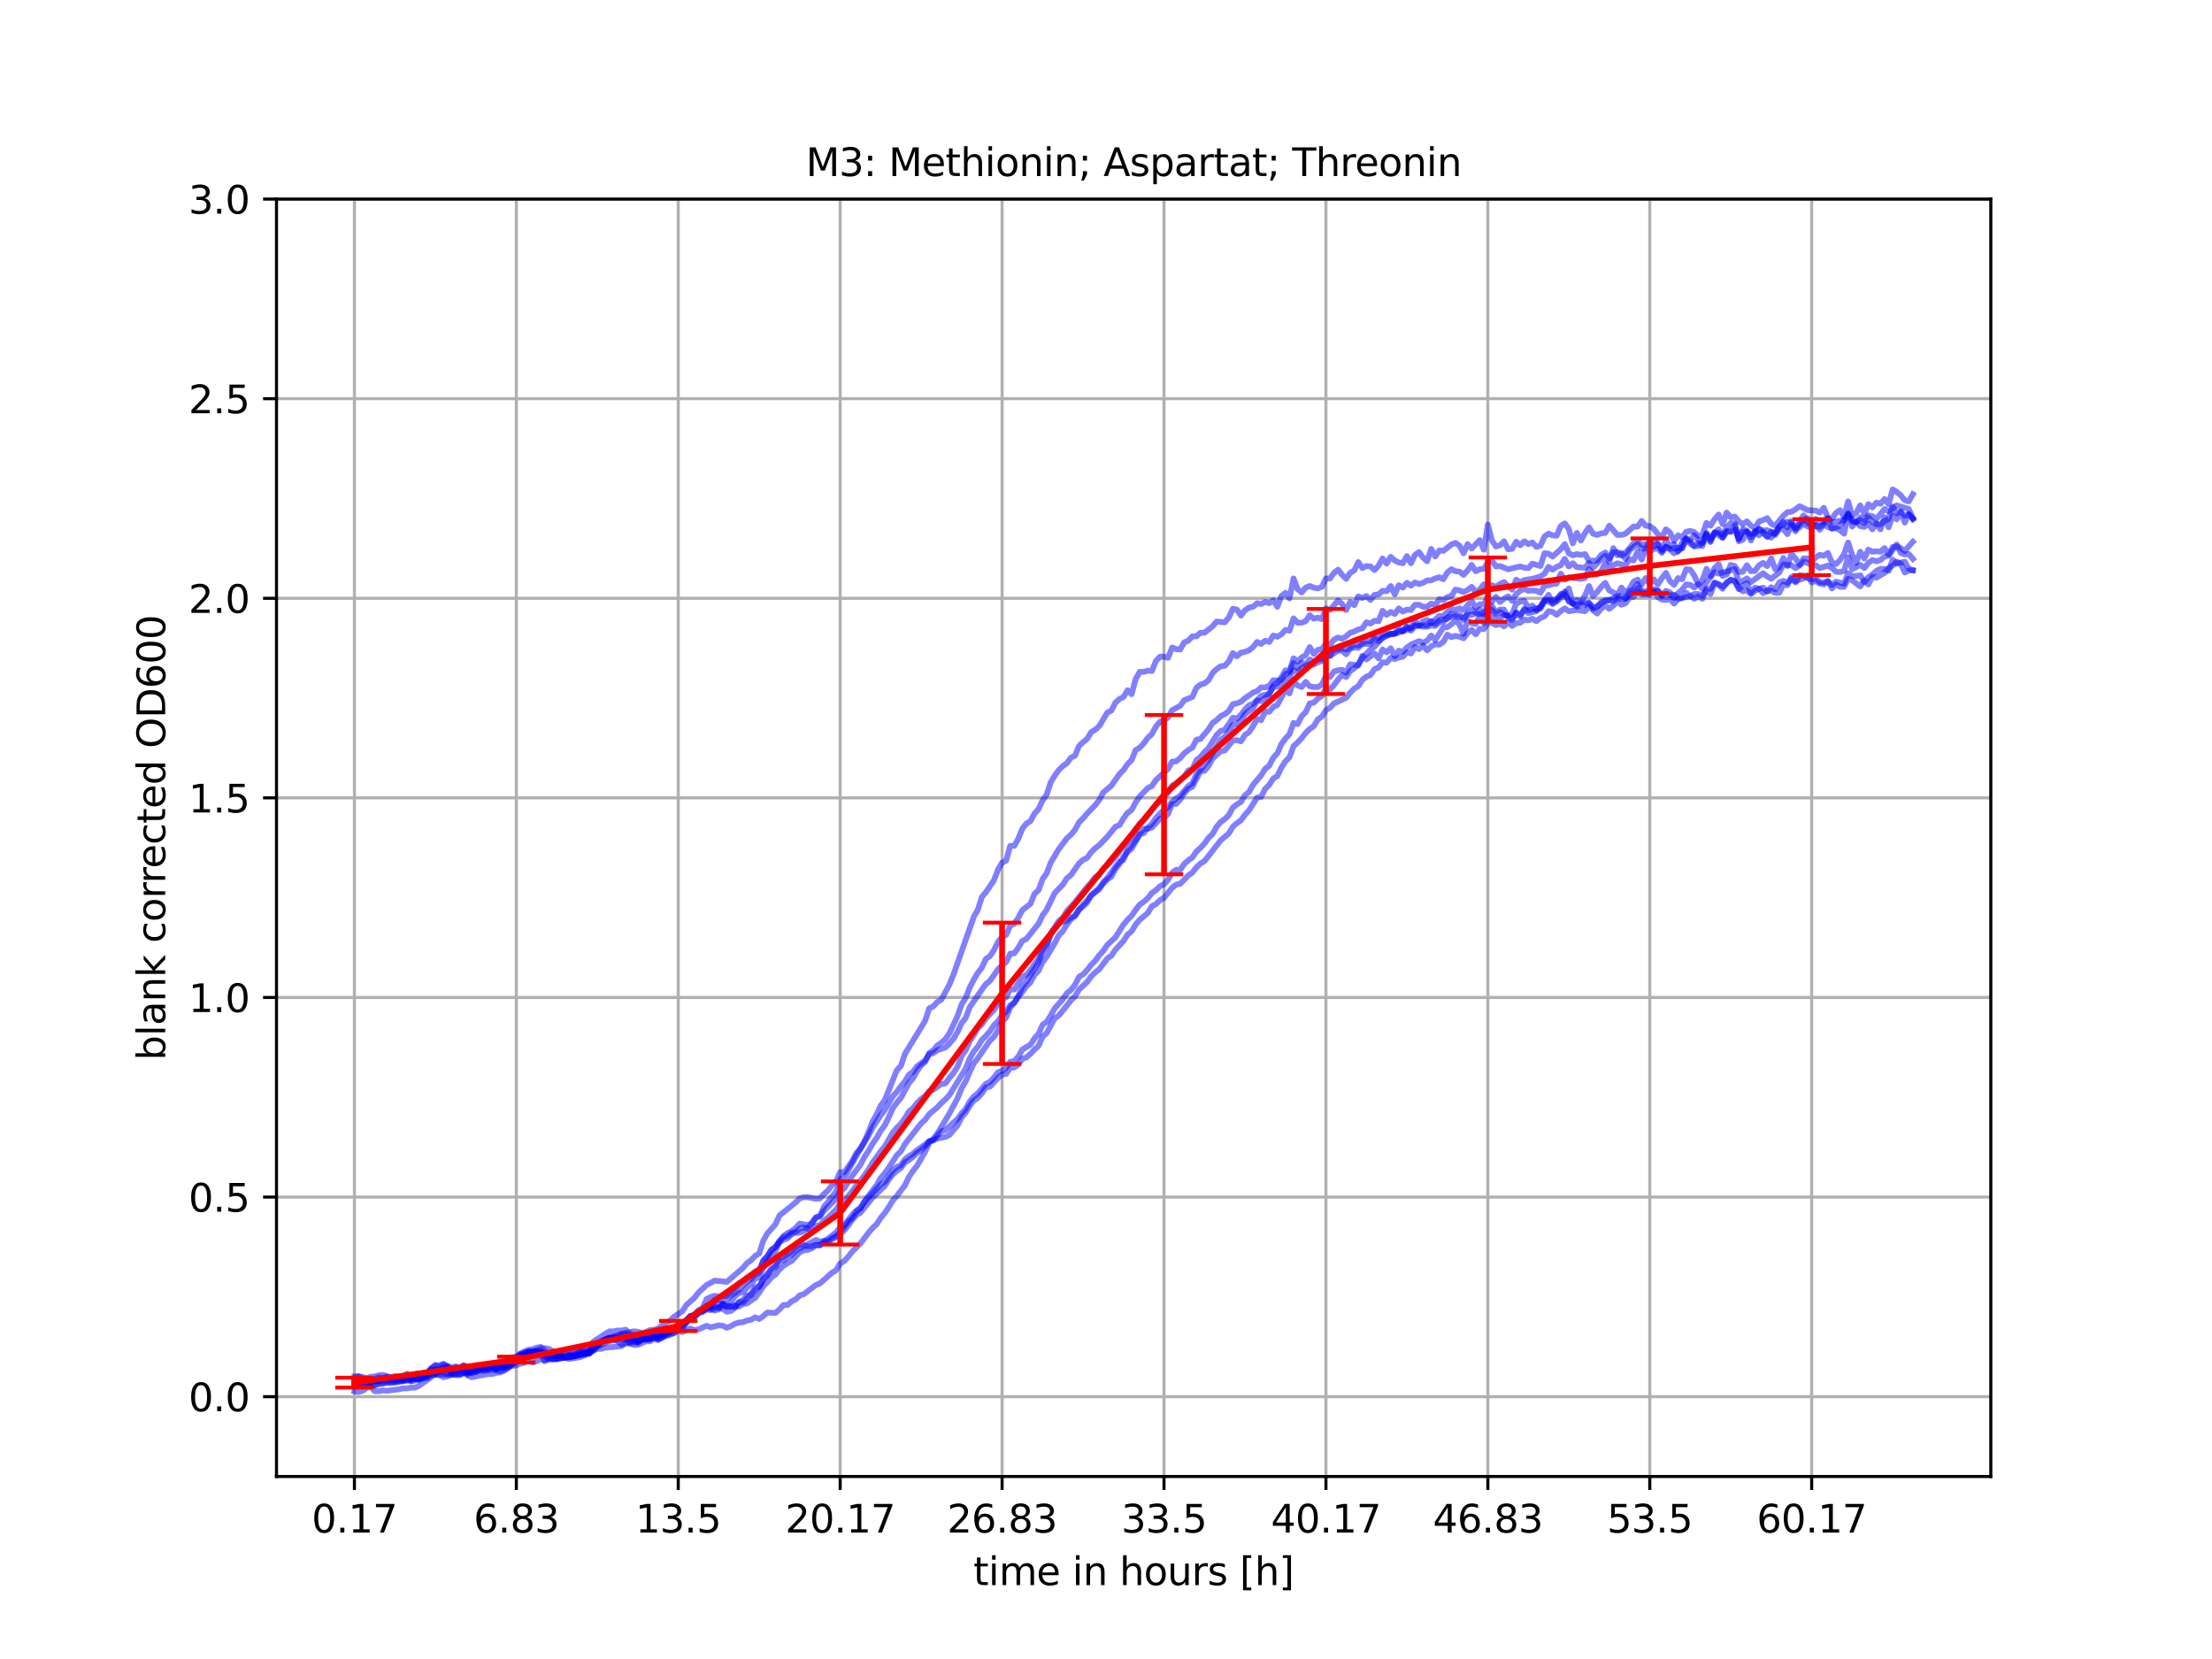 <?xml version="1.0" encoding="utf-8" standalone="no"?>
<!DOCTYPE svg PUBLIC "-//W3C//DTD SVG 1.1//EN"
  "http://www.w3.org/Graphics/SVG/1.1/DTD/svg11.dtd">
<svg xmlns:xlink="http://www.w3.org/1999/xlink" width="576pt" height="432pt" viewBox="0 0 576 432" xmlns="http://www.w3.org/2000/svg" version="1.1">
 <defs>
  <style type="text/css">*{stroke-linejoin: round; stroke-linecap: butt}</style>
 </defs>
 <g id="figure_1">
  <g id="patch_1">
   <path d="M 0 432 
L 576 432 
L 576 0 
L 0 0 
z
" style="fill: #ffffff"/>
  </g>
  <g id="axes_1">
   <g id="patch_2">
    <path d="M 72 384.48 
L 518.4 384.48 
L 518.4 51.84 
L 72 51.84 
z
" style="fill: #ffffff"/>
   </g>
   <g id="matplotlib.axis_1">
    <g id="xtick_1">
     <g id="line2d_1">
      <path d="M 92.291 384.48 
L 92.291 51.84 
" clip-path="url(#p6115a9f1b0)" style="fill: none; stroke: #b0b0b0; stroke-width: 0.8; stroke-linecap: square"/>
     </g>
     <g id="line2d_2">
      <defs>
       <path id="m5a5b22e18b" d="M 0 0 
L 0 3.5 
" style="stroke: #000000; stroke-width: 0.8"/>
      </defs>
      <g>
       <use xlink:href="#m5a5b22e18b" x="92.291" y="384.48" style="stroke: #000000; stroke-width: 0.8"/>
      </g>
     </g>
     <g id="text_1">
      <!-- 0.17 -->
      <g transform="translate(81.158 399.078) scale(0.1 -0.1)">
       <defs>
        <path id="DejaVuSans-30" d="M 2034 4250 
Q 1547 4250 1301 3770 
Q 1056 3291 1056 2328 
Q 1056 1369 1301 889 
Q 1547 409 2034 409 
Q 2525 409 2770 889 
Q 3016 1369 3016 2328 
Q 3016 3291 2770 3770 
Q 2525 4250 2034 4250 
z
M 2034 4750 
Q 2819 4750 3233 4129 
Q 3647 3509 3647 2328 
Q 3647 1150 3233 529 
Q 2819 -91 2034 -91 
Q 1250 -91 836 529 
Q 422 1150 422 2328 
Q 422 3509 836 4129 
Q 1250 4750 2034 4750 
z
" transform="scale(0.016)"/>
        <path id="DejaVuSans-2e" d="M 684 794 
L 1344 794 
L 1344 0 
L 684 0 
L 684 794 
z
" transform="scale(0.016)"/>
        <path id="DejaVuSans-31" d="M 794 531 
L 1825 531 
L 1825 4091 
L 703 3866 
L 703 4441 
L 1819 4666 
L 2450 4666 
L 2450 531 
L 3481 531 
L 3481 0 
L 794 0 
L 794 531 
z
" transform="scale(0.016)"/>
        <path id="DejaVuSans-37" d="M 525 4666 
L 3525 4666 
L 3525 4397 
L 1831 0 
L 1172 0 
L 2766 4134 
L 525 4134 
L 525 4666 
z
" transform="scale(0.016)"/>
       </defs>
       <use xlink:href="#DejaVuSans-30"/>
       <use xlink:href="#DejaVuSans-2e" x="63.623"/>
       <use xlink:href="#DejaVuSans-31" x="95.41"/>
       <use xlink:href="#DejaVuSans-37" x="159.033"/>
      </g>
     </g>
    </g>
    <g id="xtick_2">
     <g id="line2d_3">
      <path d="M 134.454 384.48 
L 134.454 51.84 
" clip-path="url(#p6115a9f1b0)" style="fill: none; stroke: #b0b0b0; stroke-width: 0.8; stroke-linecap: square"/>
     </g>
     <g id="line2d_4">
      <g>
       <use xlink:href="#m5a5b22e18b" x="134.454" y="384.48" style="stroke: #000000; stroke-width: 0.8"/>
      </g>
     </g>
     <g id="text_2">
      <!-- 6.83 -->
      <g transform="translate(123.321 399.078) scale(0.1 -0.1)">
       <defs>
        <path id="DejaVuSans-36" d="M 2113 2584 
Q 1688 2584 1439 2293 
Q 1191 2003 1191 1497 
Q 1191 994 1439 701 
Q 1688 409 2113 409 
Q 2538 409 2786 701 
Q 3034 994 3034 1497 
Q 3034 2003 2786 2293 
Q 2538 2584 2113 2584 
z
M 3366 4563 
L 3366 3988 
Q 3128 4100 2886 4159 
Q 2644 4219 2406 4219 
Q 1781 4219 1451 3797 
Q 1122 3375 1075 2522 
Q 1259 2794 1537 2939 
Q 1816 3084 2150 3084 
Q 2853 3084 3261 2657 
Q 3669 2231 3669 1497 
Q 3669 778 3244 343 
Q 2819 -91 2113 -91 
Q 1303 -91 875 529 
Q 447 1150 447 2328 
Q 447 3434 972 4092 
Q 1497 4750 2381 4750 
Q 2619 4750 2861 4703 
Q 3103 4656 3366 4563 
z
" transform="scale(0.016)"/>
        <path id="DejaVuSans-38" d="M 2034 2216 
Q 1584 2216 1326 1975 
Q 1069 1734 1069 1313 
Q 1069 891 1326 650 
Q 1584 409 2034 409 
Q 2484 409 2743 651 
Q 3003 894 3003 1313 
Q 3003 1734 2745 1975 
Q 2488 2216 2034 2216 
z
M 1403 2484 
Q 997 2584 770 2862 
Q 544 3141 544 3541 
Q 544 4100 942 4425 
Q 1341 4750 2034 4750 
Q 2731 4750 3128 4425 
Q 3525 4100 3525 3541 
Q 3525 3141 3298 2862 
Q 3072 2584 2669 2484 
Q 3125 2378 3379 2068 
Q 3634 1759 3634 1313 
Q 3634 634 3220 271 
Q 2806 -91 2034 -91 
Q 1263 -91 848 271 
Q 434 634 434 1313 
Q 434 1759 690 2068 
Q 947 2378 1403 2484 
z
M 1172 3481 
Q 1172 3119 1398 2916 
Q 1625 2713 2034 2713 
Q 2441 2713 2670 2916 
Q 2900 3119 2900 3481 
Q 2900 3844 2670 4047 
Q 2441 4250 2034 4250 
Q 1625 4250 1398 4047 
Q 1172 3844 1172 3481 
z
" transform="scale(0.016)"/>
        <path id="DejaVuSans-33" d="M 2597 2516 
Q 3050 2419 3304 2112 
Q 3559 1806 3559 1356 
Q 3559 666 3084 287 
Q 2609 -91 1734 -91 
Q 1441 -91 1130 -33 
Q 819 25 488 141 
L 488 750 
Q 750 597 1062 519 
Q 1375 441 1716 441 
Q 2309 441 2620 675 
Q 2931 909 2931 1356 
Q 2931 1769 2642 2001 
Q 2353 2234 1838 2234 
L 1294 2234 
L 1294 2753 
L 1863 2753 
Q 2328 2753 2575 2939 
Q 2822 3125 2822 3475 
Q 2822 3834 2567 4026 
Q 2313 4219 1838 4219 
Q 1578 4219 1281 4162 
Q 984 4106 628 3988 
L 628 4550 
Q 988 4650 1302 4700 
Q 1616 4750 1894 4750 
Q 2613 4750 3031 4423 
Q 3450 4097 3450 3541 
Q 3450 3153 3228 2886 
Q 3006 2619 2597 2516 
z
" transform="scale(0.016)"/>
       </defs>
       <use xlink:href="#DejaVuSans-36"/>
       <use xlink:href="#DejaVuSans-2e" x="63.623"/>
       <use xlink:href="#DejaVuSans-38" x="95.41"/>
       <use xlink:href="#DejaVuSans-33" x="159.033"/>
      </g>
     </g>
    </g>
    <g id="xtick_3">
     <g id="line2d_5">
      <path d="M 176.617 384.48 
L 176.617 51.84 
" clip-path="url(#p6115a9f1b0)" style="fill: none; stroke: #b0b0b0; stroke-width: 0.8; stroke-linecap: square"/>
     </g>
     <g id="line2d_6">
      <g>
       <use xlink:href="#m5a5b22e18b" x="176.617" y="384.48" style="stroke: #000000; stroke-width: 0.8"/>
      </g>
     </g>
     <g id="text_3">
      <!-- 13.5 -->
      <g transform="translate(165.484 399.078) scale(0.1 -0.1)">
       <defs>
        <path id="DejaVuSans-35" d="M 691 4666 
L 3169 4666 
L 3169 4134 
L 1269 4134 
L 1269 2991 
Q 1406 3038 1543 3061 
Q 1681 3084 1819 3084 
Q 2600 3084 3056 2656 
Q 3513 2228 3513 1497 
Q 3513 744 3044 326 
Q 2575 -91 1722 -91 
Q 1428 -91 1123 -41 
Q 819 9 494 109 
L 494 744 
Q 775 591 1075 516 
Q 1375 441 1709 441 
Q 2250 441 2565 725 
Q 2881 1009 2881 1497 
Q 2881 1984 2565 2268 
Q 2250 2553 1709 2553 
Q 1456 2553 1204 2497 
Q 953 2441 691 2322 
L 691 4666 
z
" transform="scale(0.016)"/>
       </defs>
       <use xlink:href="#DejaVuSans-31"/>
       <use xlink:href="#DejaVuSans-33" x="63.623"/>
       <use xlink:href="#DejaVuSans-2e" x="127.246"/>
       <use xlink:href="#DejaVuSans-35" x="159.033"/>
      </g>
     </g>
    </g>
    <g id="xtick_4">
     <g id="line2d_7">
      <path d="M 218.78 384.48 
L 218.78 51.84 
" clip-path="url(#p6115a9f1b0)" style="fill: none; stroke: #b0b0b0; stroke-width: 0.8; stroke-linecap: square"/>
     </g>
     <g id="line2d_8">
      <g>
       <use xlink:href="#m5a5b22e18b" x="218.78" y="384.48" style="stroke: #000000; stroke-width: 0.8"/>
      </g>
     </g>
     <g id="text_4">
      <!-- 20.17 -->
      <g transform="translate(204.466 399.078) scale(0.1 -0.1)">
       <defs>
        <path id="DejaVuSans-32" d="M 1228 531 
L 3431 531 
L 3431 0 
L 469 0 
L 469 531 
Q 828 903 1448 1529 
Q 2069 2156 2228 2338 
Q 2531 2678 2651 2914 
Q 2772 3150 2772 3378 
Q 2772 3750 2511 3984 
Q 2250 4219 1831 4219 
Q 1534 4219 1204 4116 
Q 875 4013 500 3803 
L 500 4441 
Q 881 4594 1212 4672 
Q 1544 4750 1819 4750 
Q 2544 4750 2975 4387 
Q 3406 4025 3406 3419 
Q 3406 3131 3298 2873 
Q 3191 2616 2906 2266 
Q 2828 2175 2409 1742 
Q 1991 1309 1228 531 
z
" transform="scale(0.016)"/>
       </defs>
       <use xlink:href="#DejaVuSans-32"/>
       <use xlink:href="#DejaVuSans-30" x="63.623"/>
       <use xlink:href="#DejaVuSans-2e" x="127.246"/>
       <use xlink:href="#DejaVuSans-31" x="159.033"/>
       <use xlink:href="#DejaVuSans-37" x="222.656"/>
      </g>
     </g>
    </g>
    <g id="xtick_5">
     <g id="line2d_9">
      <path d="M 260.943 384.48 
L 260.943 51.84 
" clip-path="url(#p6115a9f1b0)" style="fill: none; stroke: #b0b0b0; stroke-width: 0.8; stroke-linecap: square"/>
     </g>
     <g id="line2d_10">
      <g>
       <use xlink:href="#m5a5b22e18b" x="260.943" y="384.48" style="stroke: #000000; stroke-width: 0.8"/>
      </g>
     </g>
     <g id="text_5">
      <!-- 26.83 -->
      <g transform="translate(246.629 399.078) scale(0.1 -0.1)">
       <use xlink:href="#DejaVuSans-32"/>
       <use xlink:href="#DejaVuSans-36" x="63.623"/>
       <use xlink:href="#DejaVuSans-2e" x="127.246"/>
       <use xlink:href="#DejaVuSans-38" x="159.033"/>
       <use xlink:href="#DejaVuSans-33" x="222.656"/>
      </g>
     </g>
    </g>
    <g id="xtick_6">
     <g id="line2d_11">
      <path d="M 303.106 384.48 
L 303.106 51.84 
" clip-path="url(#p6115a9f1b0)" style="fill: none; stroke: #b0b0b0; stroke-width: 0.8; stroke-linecap: square"/>
     </g>
     <g id="line2d_12">
      <g>
       <use xlink:href="#m5a5b22e18b" x="303.106" y="384.48" style="stroke: #000000; stroke-width: 0.8"/>
      </g>
     </g>
     <g id="text_6">
      <!-- 33.5 -->
      <g transform="translate(291.973 399.078) scale(0.1 -0.1)">
       <use xlink:href="#DejaVuSans-33"/>
       <use xlink:href="#DejaVuSans-33" x="63.623"/>
       <use xlink:href="#DejaVuSans-2e" x="127.246"/>
       <use xlink:href="#DejaVuSans-35" x="159.033"/>
      </g>
     </g>
    </g>
    <g id="xtick_7">
     <g id="line2d_13">
      <path d="M 345.268 384.48 
L 345.268 51.84 
" clip-path="url(#p6115a9f1b0)" style="fill: none; stroke: #b0b0b0; stroke-width: 0.8; stroke-linecap: square"/>
     </g>
     <g id="line2d_14">
      <g>
       <use xlink:href="#m5a5b22e18b" x="345.268" y="384.48" style="stroke: #000000; stroke-width: 0.8"/>
      </g>
     </g>
     <g id="text_7">
      <!-- 40.17 -->
      <g transform="translate(330.954 399.078) scale(0.1 -0.1)">
       <defs>
        <path id="DejaVuSans-34" d="M 2419 4116 
L 825 1625 
L 2419 1625 
L 2419 4116 
z
M 2253 4666 
L 3047 4666 
L 3047 1625 
L 3713 1625 
L 3713 1100 
L 3047 1100 
L 3047 0 
L 2419 0 
L 2419 1100 
L 313 1100 
L 313 1709 
L 2253 4666 
z
" transform="scale(0.016)"/>
       </defs>
       <use xlink:href="#DejaVuSans-34"/>
       <use xlink:href="#DejaVuSans-30" x="63.623"/>
       <use xlink:href="#DejaVuSans-2e" x="127.246"/>
       <use xlink:href="#DejaVuSans-31" x="159.033"/>
       <use xlink:href="#DejaVuSans-37" x="222.656"/>
      </g>
     </g>
    </g>
    <g id="xtick_8">
     <g id="line2d_15">
      <path d="M 387.431 384.48 
L 387.431 51.84 
" clip-path="url(#p6115a9f1b0)" style="fill: none; stroke: #b0b0b0; stroke-width: 0.8; stroke-linecap: square"/>
     </g>
     <g id="line2d_16">
      <g>
       <use xlink:href="#m5a5b22e18b" x="387.431" y="384.48" style="stroke: #000000; stroke-width: 0.8"/>
      </g>
     </g>
     <g id="text_8">
      <!-- 46.83 -->
      <g transform="translate(373.117 399.078) scale(0.1 -0.1)">
       <use xlink:href="#DejaVuSans-34"/>
       <use xlink:href="#DejaVuSans-36" x="63.623"/>
       <use xlink:href="#DejaVuSans-2e" x="127.246"/>
       <use xlink:href="#DejaVuSans-38" x="159.033"/>
       <use xlink:href="#DejaVuSans-33" x="222.656"/>
      </g>
     </g>
    </g>
    <g id="xtick_9">
     <g id="line2d_17">
      <path d="M 429.594 384.48 
L 429.594 51.84 
" clip-path="url(#p6115a9f1b0)" style="fill: none; stroke: #b0b0b0; stroke-width: 0.8; stroke-linecap: square"/>
     </g>
     <g id="line2d_18">
      <g>
       <use xlink:href="#m5a5b22e18b" x="429.594" y="384.48" style="stroke: #000000; stroke-width: 0.8"/>
      </g>
     </g>
     <g id="text_9">
      <!-- 53.5 -->
      <g transform="translate(418.462 399.078) scale(0.1 -0.1)">
       <use xlink:href="#DejaVuSans-35"/>
       <use xlink:href="#DejaVuSans-33" x="63.623"/>
       <use xlink:href="#DejaVuSans-2e" x="127.246"/>
       <use xlink:href="#DejaVuSans-35" x="159.033"/>
      </g>
     </g>
    </g>
    <g id="xtick_10">
     <g id="line2d_19">
      <path d="M 471.757 384.48 
L 471.757 51.84 
" clip-path="url(#p6115a9f1b0)" style="fill: none; stroke: #b0b0b0; stroke-width: 0.8; stroke-linecap: square"/>
     </g>
     <g id="line2d_20">
      <g>
       <use xlink:href="#m5a5b22e18b" x="471.757" y="384.48" style="stroke: #000000; stroke-width: 0.8"/>
      </g>
     </g>
     <g id="text_10">
      <!-- 60.17 -->
      <g transform="translate(457.443 399.078) scale(0.1 -0.1)">
       <use xlink:href="#DejaVuSans-36"/>
       <use xlink:href="#DejaVuSans-30" x="63.623"/>
       <use xlink:href="#DejaVuSans-2e" x="127.246"/>
       <use xlink:href="#DejaVuSans-31" x="159.033"/>
       <use xlink:href="#DejaVuSans-37" x="222.656"/>
      </g>
     </g>
    </g>
    <g id="text_11">
     <!-- time in hours [h] -->
     <g transform="translate(253.452 412.757) scale(0.1 -0.1)">
      <defs>
       <path id="DejaVuSans-74" d="M 1172 4494 
L 1172 3500 
L 2356 3500 
L 2356 3053 
L 1172 3053 
L 1172 1153 
Q 1172 725 1289 603 
Q 1406 481 1766 481 
L 2356 481 
L 2356 0 
L 1766 0 
Q 1100 0 847 248 
Q 594 497 594 1153 
L 594 3053 
L 172 3053 
L 172 3500 
L 594 3500 
L 594 4494 
L 1172 4494 
z
" transform="scale(0.016)"/>
       <path id="DejaVuSans-69" d="M 603 3500 
L 1178 3500 
L 1178 0 
L 603 0 
L 603 3500 
z
M 603 4863 
L 1178 4863 
L 1178 4134 
L 603 4134 
L 603 4863 
z
" transform="scale(0.016)"/>
       <path id="DejaVuSans-6d" d="M 3328 2828 
Q 3544 3216 3844 3400 
Q 4144 3584 4550 3584 
Q 5097 3584 5394 3201 
Q 5691 2819 5691 2113 
L 5691 0 
L 5113 0 
L 5113 2094 
Q 5113 2597 4934 2840 
Q 4756 3084 4391 3084 
Q 3944 3084 3684 2787 
Q 3425 2491 3425 1978 
L 3425 0 
L 2847 0 
L 2847 2094 
Q 2847 2600 2669 2842 
Q 2491 3084 2119 3084 
Q 1678 3084 1418 2786 
Q 1159 2488 1159 1978 
L 1159 0 
L 581 0 
L 581 3500 
L 1159 3500 
L 1159 2956 
Q 1356 3278 1631 3431 
Q 1906 3584 2284 3584 
Q 2666 3584 2933 3390 
Q 3200 3197 3328 2828 
z
" transform="scale(0.016)"/>
       <path id="DejaVuSans-65" d="M 3597 1894 
L 3597 1613 
L 953 1613 
Q 991 1019 1311 708 
Q 1631 397 2203 397 
Q 2534 397 2845 478 
Q 3156 559 3463 722 
L 3463 178 
Q 3153 47 2828 -22 
Q 2503 -91 2169 -91 
Q 1331 -91 842 396 
Q 353 884 353 1716 
Q 353 2575 817 3079 
Q 1281 3584 2069 3584 
Q 2775 3584 3186 3129 
Q 3597 2675 3597 1894 
z
M 3022 2063 
Q 3016 2534 2758 2815 
Q 2500 3097 2075 3097 
Q 1594 3097 1305 2825 
Q 1016 2553 972 2059 
L 3022 2063 
z
" transform="scale(0.016)"/>
       <path id="DejaVuSans-20" transform="scale(0.016)"/>
       <path id="DejaVuSans-6e" d="M 3513 2113 
L 3513 0 
L 2938 0 
L 2938 2094 
Q 2938 2591 2744 2837 
Q 2550 3084 2163 3084 
Q 1697 3084 1428 2787 
Q 1159 2491 1159 1978 
L 1159 0 
L 581 0 
L 581 3500 
L 1159 3500 
L 1159 2956 
Q 1366 3272 1645 3428 
Q 1925 3584 2291 3584 
Q 2894 3584 3203 3211 
Q 3513 2838 3513 2113 
z
" transform="scale(0.016)"/>
       <path id="DejaVuSans-68" d="M 3513 2113 
L 3513 0 
L 2938 0 
L 2938 2094 
Q 2938 2591 2744 2837 
Q 2550 3084 2163 3084 
Q 1697 3084 1428 2787 
Q 1159 2491 1159 1978 
L 1159 0 
L 581 0 
L 581 4863 
L 1159 4863 
L 1159 2956 
Q 1366 3272 1645 3428 
Q 1925 3584 2291 3584 
Q 2894 3584 3203 3211 
Q 3513 2838 3513 2113 
z
" transform="scale(0.016)"/>
       <path id="DejaVuSans-6f" d="M 1959 3097 
Q 1497 3097 1228 2736 
Q 959 2375 959 1747 
Q 959 1119 1226 758 
Q 1494 397 1959 397 
Q 2419 397 2687 759 
Q 2956 1122 2956 1747 
Q 2956 2369 2687 2733 
Q 2419 3097 1959 3097 
z
M 1959 3584 
Q 2709 3584 3137 3096 
Q 3566 2609 3566 1747 
Q 3566 888 3137 398 
Q 2709 -91 1959 -91 
Q 1206 -91 779 398 
Q 353 888 353 1747 
Q 353 2609 779 3096 
Q 1206 3584 1959 3584 
z
" transform="scale(0.016)"/>
       <path id="DejaVuSans-75" d="M 544 1381 
L 544 3500 
L 1119 3500 
L 1119 1403 
Q 1119 906 1312 657 
Q 1506 409 1894 409 
Q 2359 409 2629 706 
Q 2900 1003 2900 1516 
L 2900 3500 
L 3475 3500 
L 3475 0 
L 2900 0 
L 2900 538 
Q 2691 219 2414 64 
Q 2138 -91 1772 -91 
Q 1169 -91 856 284 
Q 544 659 544 1381 
z
M 1991 3584 
L 1991 3584 
z
" transform="scale(0.016)"/>
       <path id="DejaVuSans-72" d="M 2631 2963 
Q 2534 3019 2420 3045 
Q 2306 3072 2169 3072 
Q 1681 3072 1420 2755 
Q 1159 2438 1159 1844 
L 1159 0 
L 581 0 
L 581 3500 
L 1159 3500 
L 1159 2956 
Q 1341 3275 1631 3429 
Q 1922 3584 2338 3584 
Q 2397 3584 2469 3576 
Q 2541 3569 2628 3553 
L 2631 2963 
z
" transform="scale(0.016)"/>
       <path id="DejaVuSans-73" d="M 2834 3397 
L 2834 2853 
Q 2591 2978 2328 3040 
Q 2066 3103 1784 3103 
Q 1356 3103 1142 2972 
Q 928 2841 928 2578 
Q 928 2378 1081 2264 
Q 1234 2150 1697 2047 
L 1894 2003 
Q 2506 1872 2764 1633 
Q 3022 1394 3022 966 
Q 3022 478 2636 193 
Q 2250 -91 1575 -91 
Q 1294 -91 989 -36 
Q 684 19 347 128 
L 347 722 
Q 666 556 975 473 
Q 1284 391 1588 391 
Q 1994 391 2212 530 
Q 2431 669 2431 922 
Q 2431 1156 2273 1281 
Q 2116 1406 1581 1522 
L 1381 1569 
Q 847 1681 609 1914 
Q 372 2147 372 2553 
Q 372 3047 722 3315 
Q 1072 3584 1716 3584 
Q 2034 3584 2315 3537 
Q 2597 3491 2834 3397 
z
" transform="scale(0.016)"/>
       <path id="DejaVuSans-5b" d="M 550 4863 
L 1875 4863 
L 1875 4416 
L 1125 4416 
L 1125 -397 
L 1875 -397 
L 1875 -844 
L 550 -844 
L 550 4863 
z
" transform="scale(0.016)"/>
       <path id="DejaVuSans-5d" d="M 1947 4863 
L 1947 -844 
L 622 -844 
L 622 -397 
L 1369 -397 
L 1369 4416 
L 622 4416 
L 622 4863 
L 1947 4863 
z
" transform="scale(0.016)"/>
      </defs>
      <use xlink:href="#DejaVuSans-74"/>
      <use xlink:href="#DejaVuSans-69" x="39.209"/>
      <use xlink:href="#DejaVuSans-6d" x="66.992"/>
      <use xlink:href="#DejaVuSans-65" x="164.404"/>
      <use xlink:href="#DejaVuSans-20" x="225.928"/>
      <use xlink:href="#DejaVuSans-69" x="257.715"/>
      <use xlink:href="#DejaVuSans-6e" x="285.498"/>
      <use xlink:href="#DejaVuSans-20" x="348.877"/>
      <use xlink:href="#DejaVuSans-68" x="380.664"/>
      <use xlink:href="#DejaVuSans-6f" x="444.043"/>
      <use xlink:href="#DejaVuSans-75" x="505.225"/>
      <use xlink:href="#DejaVuSans-72" x="568.604"/>
      <use xlink:href="#DejaVuSans-73" x="609.717"/>
      <use xlink:href="#DejaVuSans-20" x="661.816"/>
      <use xlink:href="#DejaVuSans-5b" x="693.604"/>
      <use xlink:href="#DejaVuSans-68" x="732.617"/>
      <use xlink:href="#DejaVuSans-5d" x="795.996"/>
     </g>
    </g>
   </g>
   <g id="matplotlib.axis_2">
    <g id="ytick_1">
     <g id="line2d_21">
      <path d="M 72 363.69 
L 518.4 363.69 
" clip-path="url(#p6115a9f1b0)" style="fill: none; stroke: #b0b0b0; stroke-width: 0.8; stroke-linecap: square"/>
     </g>
     <g id="line2d_22">
      <defs>
       <path id="mb462877b6b" d="M 0 0 
L -3.5 0 
" style="stroke: #000000; stroke-width: 0.8"/>
      </defs>
      <g>
       <use xlink:href="#mb462877b6b" x="72" y="363.69" style="stroke: #000000; stroke-width: 0.8"/>
      </g>
     </g>
     <g id="text_12">
      <!-- 0.0 -->
      <g transform="translate(49.097 367.489) scale(0.1 -0.1)">
       <use xlink:href="#DejaVuSans-30"/>
       <use xlink:href="#DejaVuSans-2e" x="63.623"/>
       <use xlink:href="#DejaVuSans-30" x="95.41"/>
      </g>
     </g>
    </g>
    <g id="ytick_2">
     <g id="line2d_23">
      <path d="M 72 311.715 
L 518.4 311.715 
" clip-path="url(#p6115a9f1b0)" style="fill: none; stroke: #b0b0b0; stroke-width: 0.8; stroke-linecap: square"/>
     </g>
     <g id="line2d_24">
      <g>
       <use xlink:href="#mb462877b6b" x="72" y="311.715" style="stroke: #000000; stroke-width: 0.8"/>
      </g>
     </g>
     <g id="text_13">
      <!-- 0.5 -->
      <g transform="translate(49.097 315.514) scale(0.1 -0.1)">
       <use xlink:href="#DejaVuSans-30"/>
       <use xlink:href="#DejaVuSans-2e" x="63.623"/>
       <use xlink:href="#DejaVuSans-35" x="95.41"/>
      </g>
     </g>
    </g>
    <g id="ytick_3">
     <g id="line2d_25">
      <path d="M 72 259.74 
L 518.4 259.74 
" clip-path="url(#p6115a9f1b0)" style="fill: none; stroke: #b0b0b0; stroke-width: 0.8; stroke-linecap: square"/>
     </g>
     <g id="line2d_26">
      <g>
       <use xlink:href="#mb462877b6b" x="72" y="259.74" style="stroke: #000000; stroke-width: 0.8"/>
      </g>
     </g>
     <g id="text_14">
      <!-- 1.0 -->
      <g transform="translate(49.097 263.539) scale(0.1 -0.1)">
       <use xlink:href="#DejaVuSans-31"/>
       <use xlink:href="#DejaVuSans-2e" x="63.623"/>
       <use xlink:href="#DejaVuSans-30" x="95.41"/>
      </g>
     </g>
    </g>
    <g id="ytick_4">
     <g id="line2d_27">
      <path d="M 72 207.765 
L 518.4 207.765 
" clip-path="url(#p6115a9f1b0)" style="fill: none; stroke: #b0b0b0; stroke-width: 0.8; stroke-linecap: square"/>
     </g>
     <g id="line2d_28">
      <g>
       <use xlink:href="#mb462877b6b" x="72" y="207.765" style="stroke: #000000; stroke-width: 0.8"/>
      </g>
     </g>
     <g id="text_15">
      <!-- 1.5 -->
      <g transform="translate(49.097 211.564) scale(0.1 -0.1)">
       <use xlink:href="#DejaVuSans-31"/>
       <use xlink:href="#DejaVuSans-2e" x="63.623"/>
       <use xlink:href="#DejaVuSans-35" x="95.41"/>
      </g>
     </g>
    </g>
    <g id="ytick_5">
     <g id="line2d_29">
      <path d="M 72 155.79 
L 518.4 155.79 
" clip-path="url(#p6115a9f1b0)" style="fill: none; stroke: #b0b0b0; stroke-width: 0.8; stroke-linecap: square"/>
     </g>
     <g id="line2d_30">
      <g>
       <use xlink:href="#mb462877b6b" x="72" y="155.79" style="stroke: #000000; stroke-width: 0.8"/>
      </g>
     </g>
     <g id="text_16">
      <!-- 2.0 -->
      <g transform="translate(49.097 159.589) scale(0.1 -0.1)">
       <use xlink:href="#DejaVuSans-32"/>
       <use xlink:href="#DejaVuSans-2e" x="63.623"/>
       <use xlink:href="#DejaVuSans-30" x="95.41"/>
      </g>
     </g>
    </g>
    <g id="ytick_6">
     <g id="line2d_31">
      <path d="M 72 103.815 
L 518.4 103.815 
" clip-path="url(#p6115a9f1b0)" style="fill: none; stroke: #b0b0b0; stroke-width: 0.8; stroke-linecap: square"/>
     </g>
     <g id="line2d_32">
      <g>
       <use xlink:href="#mb462877b6b" x="72" y="103.815" style="stroke: #000000; stroke-width: 0.8"/>
      </g>
     </g>
     <g id="text_17">
      <!-- 2.5 -->
      <g transform="translate(49.097 107.614) scale(0.1 -0.1)">
       <use xlink:href="#DejaVuSans-32"/>
       <use xlink:href="#DejaVuSans-2e" x="63.623"/>
       <use xlink:href="#DejaVuSans-35" x="95.41"/>
      </g>
     </g>
    </g>
    <g id="ytick_7">
     <g id="line2d_33">
      <path d="M 72 51.84 
L 518.4 51.84 
" clip-path="url(#p6115a9f1b0)" style="fill: none; stroke: #b0b0b0; stroke-width: 0.8; stroke-linecap: square"/>
     </g>
     <g id="line2d_34">
      <g>
       <use xlink:href="#mb462877b6b" x="72" y="51.84" style="stroke: #000000; stroke-width: 0.8"/>
      </g>
     </g>
     <g id="text_18">
      <!-- 3.0 -->
      <g transform="translate(49.097 55.639) scale(0.1 -0.1)">
       <use xlink:href="#DejaVuSans-33"/>
       <use xlink:href="#DejaVuSans-2e" x="63.623"/>
       <use xlink:href="#DejaVuSans-30" x="95.41"/>
      </g>
     </g>
    </g>
    <g id="text_19">
     <!-- blank corrected OD600 -->
     <g transform="translate(43.017 276.115) rotate(-90) scale(0.1 -0.1)">
      <defs>
       <path id="DejaVuSans-62" d="M 3116 1747 
Q 3116 2381 2855 2742 
Q 2594 3103 2138 3103 
Q 1681 3103 1420 2742 
Q 1159 2381 1159 1747 
Q 1159 1113 1420 752 
Q 1681 391 2138 391 
Q 2594 391 2855 752 
Q 3116 1113 3116 1747 
z
M 1159 2969 
Q 1341 3281 1617 3432 
Q 1894 3584 2278 3584 
Q 2916 3584 3314 3078 
Q 3713 2572 3713 1747 
Q 3713 922 3314 415 
Q 2916 -91 2278 -91 
Q 1894 -91 1617 61 
Q 1341 213 1159 525 
L 1159 0 
L 581 0 
L 581 4863 
L 1159 4863 
L 1159 2969 
z
" transform="scale(0.016)"/>
       <path id="DejaVuSans-6c" d="M 603 4863 
L 1178 4863 
L 1178 0 
L 603 0 
L 603 4863 
z
" transform="scale(0.016)"/>
       <path id="DejaVuSans-61" d="M 2194 1759 
Q 1497 1759 1228 1600 
Q 959 1441 959 1056 
Q 959 750 1161 570 
Q 1363 391 1709 391 
Q 2188 391 2477 730 
Q 2766 1069 2766 1631 
L 2766 1759 
L 2194 1759 
z
M 3341 1997 
L 3341 0 
L 2766 0 
L 2766 531 
Q 2569 213 2275 61 
Q 1981 -91 1556 -91 
Q 1019 -91 701 211 
Q 384 513 384 1019 
Q 384 1609 779 1909 
Q 1175 2209 1959 2209 
L 2766 2209 
L 2766 2266 
Q 2766 2663 2505 2880 
Q 2244 3097 1772 3097 
Q 1472 3097 1187 3025 
Q 903 2953 641 2809 
L 641 3341 
Q 956 3463 1253 3523 
Q 1550 3584 1831 3584 
Q 2591 3584 2966 3190 
Q 3341 2797 3341 1997 
z
" transform="scale(0.016)"/>
       <path id="DejaVuSans-6b" d="M 581 4863 
L 1159 4863 
L 1159 1991 
L 2875 3500 
L 3609 3500 
L 1753 1863 
L 3688 0 
L 2938 0 
L 1159 1709 
L 1159 0 
L 581 0 
L 581 4863 
z
" transform="scale(0.016)"/>
       <path id="DejaVuSans-63" d="M 3122 3366 
L 3122 2828 
Q 2878 2963 2633 3030 
Q 2388 3097 2138 3097 
Q 1578 3097 1268 2742 
Q 959 2388 959 1747 
Q 959 1106 1268 751 
Q 1578 397 2138 397 
Q 2388 397 2633 464 
Q 2878 531 3122 666 
L 3122 134 
Q 2881 22 2623 -34 
Q 2366 -91 2075 -91 
Q 1284 -91 818 406 
Q 353 903 353 1747 
Q 353 2603 823 3093 
Q 1294 3584 2113 3584 
Q 2378 3584 2631 3529 
Q 2884 3475 3122 3366 
z
" transform="scale(0.016)"/>
       <path id="DejaVuSans-64" d="M 2906 2969 
L 2906 4863 
L 3481 4863 
L 3481 0 
L 2906 0 
L 2906 525 
Q 2725 213 2448 61 
Q 2172 -91 1784 -91 
Q 1150 -91 751 415 
Q 353 922 353 1747 
Q 353 2572 751 3078 
Q 1150 3584 1784 3584 
Q 2172 3584 2448 3432 
Q 2725 3281 2906 2969 
z
M 947 1747 
Q 947 1113 1208 752 
Q 1469 391 1925 391 
Q 2381 391 2643 752 
Q 2906 1113 2906 1747 
Q 2906 2381 2643 2742 
Q 2381 3103 1925 3103 
Q 1469 3103 1208 2742 
Q 947 2381 947 1747 
z
" transform="scale(0.016)"/>
       <path id="DejaVuSans-4f" d="M 2522 4238 
Q 1834 4238 1429 3725 
Q 1025 3213 1025 2328 
Q 1025 1447 1429 934 
Q 1834 422 2522 422 
Q 3209 422 3611 934 
Q 4013 1447 4013 2328 
Q 4013 3213 3611 3725 
Q 3209 4238 2522 4238 
z
M 2522 4750 
Q 3503 4750 4090 4092 
Q 4678 3434 4678 2328 
Q 4678 1225 4090 567 
Q 3503 -91 2522 -91 
Q 1538 -91 948 565 
Q 359 1222 359 2328 
Q 359 3434 948 4092 
Q 1538 4750 2522 4750 
z
" transform="scale(0.016)"/>
       <path id="DejaVuSans-44" d="M 1259 4147 
L 1259 519 
L 2022 519 
Q 2988 519 3436 956 
Q 3884 1394 3884 2338 
Q 3884 3275 3436 3711 
Q 2988 4147 2022 4147 
L 1259 4147 
z
M 628 4666 
L 1925 4666 
Q 3281 4666 3915 4102 
Q 4550 3538 4550 2338 
Q 4550 1131 3912 565 
Q 3275 0 1925 0 
L 628 0 
L 628 4666 
z
" transform="scale(0.016)"/>
      </defs>
      <use xlink:href="#DejaVuSans-62"/>
      <use xlink:href="#DejaVuSans-6c" x="63.477"/>
      <use xlink:href="#DejaVuSans-61" x="91.26"/>
      <use xlink:href="#DejaVuSans-6e" x="152.539"/>
      <use xlink:href="#DejaVuSans-6b" x="215.918"/>
      <use xlink:href="#DejaVuSans-20" x="273.828"/>
      <use xlink:href="#DejaVuSans-63" x="305.615"/>
      <use xlink:href="#DejaVuSans-6f" x="360.596"/>
      <use xlink:href="#DejaVuSans-72" x="421.777"/>
      <use xlink:href="#DejaVuSans-72" x="461.141"/>
      <use xlink:href="#DejaVuSans-65" x="500.004"/>
      <use xlink:href="#DejaVuSans-63" x="561.527"/>
      <use xlink:href="#DejaVuSans-74" x="616.508"/>
      <use xlink:href="#DejaVuSans-65" x="655.717"/>
      <use xlink:href="#DejaVuSans-64" x="717.24"/>
      <use xlink:href="#DejaVuSans-20" x="780.717"/>
      <use xlink:href="#DejaVuSans-4f" x="812.504"/>
      <use xlink:href="#DejaVuSans-44" x="891.215"/>
      <use xlink:href="#DejaVuSans-36" x="968.217"/>
      <use xlink:href="#DejaVuSans-30" x="1031.84"/>
      <use xlink:href="#DejaVuSans-30" x="1095.463"/>
     </g>
    </g>
   </g>
   <g id="line2d_35">
    <path d="M 92.291 362.266 
L 93.345 362.474 
L 94.399 362.162 
L 95.453 361.434 
L 96.507 361.018 
L 97.561 362.266 
L 98.615 362.266 
L 99.669 362.058 
L 100.723 362.162 
L 103.886 361.746 
L 104.94 361.538 
L 105.994 361.538 
L 107.048 361.33 
L 108.102 361.33 
L 109.156 360.811 
L 114.426 357.068 
L 115.481 356.964 
L 116.535 356.445 
L 117.589 357.068 
L 119.697 356.549 
L 120.751 357.276 
L 121.805 358.212 
L 122.859 358.628 
L 127.075 357.796 
L 128.129 357.796 
L 129.183 357.484 
L 130.238 357.38 
L 131.292 356.964 
L 132.346 356.237 
L 133.4 355.197 
L 134.454 354.781 
L 135.508 354.054 
L 137.616 352.91 
L 138.67 352.287 
L 139.724 352.183 
L 140.778 352.495 
L 141.832 352.391 
L 142.886 352.806 
L 143.94 352.91 
L 144.995 352.599 
L 148.157 353.846 
L 150.265 353.534 
L 151.319 353.326 
L 153.427 352.391 
L 156.589 349.48 
L 158.698 348.441 
L 159.752 348.337 
L 160.806 348.441 
L 161.86 348.337 
L 163.968 348.648 
L 165.022 348.441 
L 166.076 348.648 
L 167.13 348.544 
L 168.184 348.752 
L 169.238 348.648 
L 170.292 348.337 
L 171.346 348.544 
L 172.4 348.025 
L 173.455 347.921 
L 174.509 347.609 
L 175.563 347.089 
L 176.617 346.258 
L 177.671 345.634 
L 179.779 343.451 
L 180.833 343.035 
L 181.887 341.996 
L 182.941 341.684 
L 183.995 340.956 
L 185.049 341.164 
L 186.103 340.748 
L 187.157 340.54 
L 188.212 339.813 
L 189.266 340.332 
L 190.32 340.228 
L 191.374 339.917 
L 192.428 340.228 
L 193.482 339.605 
L 194.536 339.397 
L 196.644 337.942 
L 197.698 336.59 
L 198.752 334.927 
L 199.806 333.888 
L 200.86 332.64 
L 201.915 331.912 
L 202.969 330.561 
L 204.023 329.626 
L 205.077 328.898 
L 206.131 328.378 
L 208.239 326.091 
L 209.293 325.572 
L 210.347 325.468 
L 211.401 325.052 
L 212.455 324.22 
L 213.509 324.324 
L 214.563 323.596 
L 215.617 323.181 
L 216.672 322.349 
L 217.726 321.829 
L 218.78 320.894 
L 220.888 318.087 
L 221.942 317.256 
L 222.996 315.592 
L 224.05 314.553 
L 225.104 312.786 
L 228.266 308.628 
L 229.32 306.757 
L 230.374 305.509 
L 231.429 304.054 
L 233.537 300.831 
L 234.591 299.792 
L 235.645 297.921 
L 239.861 292.515 
L 240.915 291.58 
L 241.969 290.125 
L 244.077 288.357 
L 245.132 287.214 
L 246.186 286.278 
L 247.24 285.135 
L 251.456 278.274 
L 252.51 275.676 
L 253.564 273.804 
L 254.618 272.557 
L 255.672 270.79 
L 256.726 269.75 
L 257.78 268.503 
L 258.834 266.944 
L 259.889 265.904 
L 260.943 264.345 
L 261.997 263.409 
L 263.051 261.746 
L 264.105 261.123 
L 265.159 259.563 
L 266.213 258.316 
L 267.267 256.861 
L 268.321 255.821 
L 269.375 253.846 
L 270.429 252.807 
L 271.483 250.52 
L 272.537 249.168 
L 274.646 245.634 
L 275.7 243.555 
L 276.754 242.515 
L 277.808 240.748 
L 278.862 239.397 
L 279.916 238.565 
L 280.97 236.902 
L 282.024 235.551 
L 283.078 234.511 
L 284.132 233.264 
L 288.349 229.002 
L 289.403 228.274 
L 290.457 226.299 
L 291.511 224.948 
L 292.565 223.077 
L 293.619 221.829 
L 294.673 220.998 
L 296.781 217.256 
L 297.835 216.944 
L 298.889 215.488 
L 299.943 214.553 
L 300.997 212.994 
L 302.051 211.85 
L 303.106 210.915 
L 304.16 210.187 
L 305.214 208.836 
L 306.268 207.9 
L 307.322 207.172 
L 309.43 204.678 
L 310.484 203.95 
L 311.538 201.559 
L 312.592 200.52 
L 313.646 199.064 
L 314.7 197.921 
L 317.863 192.619 
L 318.917 191.892 
L 319.971 190.54 
L 321.025 188.773 
L 322.079 188.461 
L 323.133 187.734 
L 324.187 185.967 
L 326.295 184.407 
L 327.349 182.432 
L 328.403 182.536 
L 329.457 181.705 
L 330.511 180.665 
L 331.566 178.482 
L 332.62 177.755 
L 333.674 176.403 
L 334.728 174.532 
L 335.782 174.74 
L 336.836 171.414 
L 337.89 172.245 
L 338.944 171.206 
L 339.998 170.582 
L 341.052 168.503 
L 342.106 170.27 
L 343.16 169.231 
L 344.214 169.023 
L 345.268 167.568 
L 346.323 167.879 
L 347.377 166.528 
L 348.431 166.008 
L 349.485 166.32 
L 350.539 165.696 
L 351.593 164.761 
L 352.647 164.449 
L 353.701 163.929 
L 354.755 163.617 
L 355.809 162.058 
L 356.863 162.37 
L 357.917 161.642 
L 358.971 161.746 
L 360.026 159.044 
L 361.08 160.083 
L 362.134 159.355 
L 363.188 159.875 
L 364.242 158.42 
L 365.296 159.252 
L 366.35 158.732 
L 367.404 158.836 
L 368.458 157.484 
L 369.512 157.484 
L 370.566 158.004 
L 371.62 158.004 
L 372.674 157.173 
L 373.728 157.588 
L 374.783 156.029 
L 375.837 156.237 
L 376.891 155.509 
L 377.945 155.197 
L 378.999 153.534 
L 380.053 153.742 
L 381.107 154.158 
L 382.161 153.638 
L 383.215 152.807 
L 384.269 154.158 
L 385.323 153.534 
L 386.377 152.183 
L 387.431 152.391 
L 388.485 152.391 
L 389.54 152.807 
L 390.594 152.079 
L 391.648 151.559 
L 392.702 152.703 
L 393.756 153.534 
L 394.81 150.936 
L 395.864 151.663 
L 396.918 151.039 
L 399.026 150.728 
L 401.134 150.104 
L 402.188 149.376 
L 403.243 147.609 
L 404.297 148.337 
L 405.351 147.609 
L 406.405 147.193 
L 407.459 145.53 
L 408.513 147.505 
L 409.567 146.674 
L 410.621 147.713 
L 412.729 147.817 
L 413.783 146.57 
L 414.837 147.817 
L 416.945 145.634 
L 418 144.699 
L 419.054 146.258 
L 420.108 142.723 
L 421.162 144.595 
L 422.216 143.971 
L 423.27 145.53 
L 424.324 143.243 
L 426.432 141.684 
L 427.486 142.931 
L 428.54 142.827 
L 429.594 140.956 
L 430.648 142.412 
L 431.702 141.476 
L 432.757 143.139 
L 433.811 140.644 
L 434.865 142.308 
L 435.919 141.684 
L 436.973 143.659 
L 438.027 141.268 
L 439.081 140.125 
L 440.135 140.644 
L 441.189 139.397 
L 442.243 140.644 
L 443.297 141.372 
L 444.351 138.773 
L 445.405 140.229 
L 446.46 138.877 
L 447.514 137.838 
L 448.568 140.021 
L 449.622 138.358 
L 450.676 138.462 
L 451.73 137.942 
L 452.784 140.437 
L 453.838 137.734 
L 454.892 138.254 
L 455.946 139.917 
L 457 138.981 
L 458.054 137.734 
L 460.162 139.813 
L 461.217 138.462 
L 462.271 139.293 
L 463.325 137.838 
L 464.379 137.734 
L 465.433 139.085 
L 466.487 136.694 
L 467.541 137.838 
L 468.595 137.318 
L 469.649 136.383 
L 470.703 137.11 
L 471.757 137.526 
L 472.811 136.694 
L 473.865 137.942 
L 474.919 136.59 
L 475.974 137.214 
L 477.028 137.63 
L 478.082 137.526 
L 479.136 138.046 
L 480.19 138.981 
L 481.244 133.784 
L 482.298 137.11 
L 483.352 135.863 
L 484.406 137.006 
L 485.46 137.214 
L 486.514 136.383 
L 487.568 137.838 
L 488.622 136.383 
L 489.677 137.838 
L 490.731 134.719 
L 491.785 137.318 
L 492.839 134.304 
L 493.893 135.239 
L 494.947 133.264 
L 496.001 136.071 
L 497.055 133.784 
L 498.109 135.239 
L 498.109 135.239 
" clip-path="url(#p6115a9f1b0)" style="fill: none; stroke: #0000ff; stroke-opacity: 0.5; stroke-width: 1.5; stroke-linecap: square"/>
   </g>
   <g id="line2d_36">
    <path d="M 92.291 360.915 
L 94.399 360.915 
L 95.453 360.603 
L 97.561 360.707 
L 100.723 360.083 
L 102.832 359.979 
L 105.994 359.251 
L 107.048 358.628 
L 109.156 359.355 
L 110.21 358.628 
L 111.264 358.524 
L 112.318 357.38 
L 113.372 356.757 
L 114.426 356.757 
L 116.535 356.029 
L 117.589 357.692 
L 118.643 356.653 
L 119.697 356.964 
L 120.751 356.029 
L 121.805 357.9 
L 122.859 356.86 
L 123.913 357.276 
L 124.967 356.445 
L 126.021 356.341 
L 127.075 355.509 
L 128.129 355.717 
L 129.183 355.093 
L 130.238 355.405 
L 131.292 355.093 
L 132.346 354.054 
L 133.4 353.43 
L 134.454 353.326 
L 135.508 352.702 
L 136.562 352.495 
L 137.616 351.975 
L 139.724 351.663 
L 140.778 351.143 
L 141.832 351.039 
L 142.886 351.247 
L 147.103 353.43 
L 148.157 353.43 
L 150.265 352.91 
L 151.319 352.806 
L 152.373 352.495 
L 153.427 351.871 
L 154.481 350.831 
L 155.535 350.312 
L 157.643 348.752 
L 158.698 348.337 
L 160.806 347.817 
L 161.86 347.297 
L 165.022 346.673 
L 166.076 346.777 
L 167.13 347.089 
L 168.184 347.609 
L 169.238 347.817 
L 170.292 347.609 
L 171.346 347.609 
L 173.455 347.089 
L 174.509 346.569 
L 176.617 345.218 
L 177.671 344.698 
L 179.779 342.619 
L 180.833 342.515 
L 181.887 341.58 
L 182.941 341.268 
L 183.995 340.644 
L 185.049 340.228 
L 186.103 340.021 
L 187.157 339.605 
L 188.212 339.397 
L 189.266 339.917 
L 191.374 340.436 
L 192.428 339.085 
L 193.482 338.461 
L 194.536 337.318 
L 195.59 337.214 
L 196.644 335.863 
L 197.698 335.135 
L 198.752 333.056 
L 199.806 332.12 
L 200.86 330.769 
L 201.915 329.937 
L 202.969 328.378 
L 204.023 328.17 
L 205.077 327.235 
L 206.131 326.715 
L 207.185 325.675 
L 209.293 324.532 
L 212.455 322.869 
L 213.509 323.285 
L 214.563 323.077 
L 215.617 323.285 
L 217.726 322.141 
L 218.78 321.414 
L 219.834 320.374 
L 220.888 319.127 
L 221.942 317.567 
L 222.996 316.424 
L 224.05 315.8 
L 227.212 311.85 
L 230.374 308.836 
L 231.429 307.172 
L 232.483 305.821 
L 233.537 304.885 
L 234.591 304.158 
L 235.645 302.703 
L 236.699 302.079 
L 237.753 301.247 
L 238.807 300.208 
L 239.861 299.48 
L 240.915 298.545 
L 241.969 297.297 
L 243.023 296.985 
L 245.132 294.594 
L 246.186 294.283 
L 248.294 292.308 
L 249.348 291.372 
L 250.402 289.917 
L 251.456 288.773 
L 252.51 286.798 
L 253.564 285.551 
L 254.618 284.719 
L 256.726 282.224 
L 257.78 281.705 
L 258.834 280.561 
L 259.889 279.21 
L 260.943 278.794 
L 261.997 278.066 
L 263.051 276.507 
L 264.105 276.299 
L 265.159 275.156 
L 266.213 273.285 
L 268.321 272.037 
L 269.375 270.374 
L 270.429 269.231 
L 271.483 266.84 
L 272.537 266.112 
L 273.591 264.449 
L 274.646 262.578 
L 276.754 260.187 
L 277.808 258.628 
L 278.862 257.796 
L 279.916 256.445 
L 280.97 254.366 
L 282.024 253.742 
L 283.078 252.599 
L 284.132 251.247 
L 285.186 250.208 
L 286.24 248.752 
L 287.294 247.609 
L 288.349 246.05 
L 290.457 244.075 
L 292.565 240.748 
L 293.619 239.501 
L 294.673 238.461 
L 295.727 236.902 
L 296.781 235.551 
L 297.835 234.823 
L 298.889 233.888 
L 299.943 232.536 
L 300.997 231.809 
L 302.051 230.769 
L 303.106 230.249 
L 304.16 229.106 
L 305.214 227.235 
L 306.268 226.507 
L 307.322 226.507 
L 308.376 224.948 
L 309.43 224.012 
L 310.484 223.285 
L 311.538 221.725 
L 312.592 220.79 
L 313.646 219.646 
L 314.7 218.191 
L 315.754 217.152 
L 316.809 215.281 
L 317.863 214.033 
L 318.917 213.306 
L 319.971 212.266 
L 321.025 210.291 
L 322.079 209.459 
L 323.133 208.836 
L 324.187 207.069 
L 325.241 206.237 
L 326.295 204.366 
L 328.403 201.871 
L 329.457 200.208 
L 330.511 199.376 
L 331.566 197.297 
L 332.62 196.154 
L 333.674 193.763 
L 334.728 192.308 
L 335.782 191.164 
L 336.836 188.254 
L 337.89 188.565 
L 338.944 186.486 
L 339.998 185.447 
L 341.052 183.16 
L 342.106 182.952 
L 343.16 181.913 
L 344.214 181.185 
L 345.268 179.21 
L 346.323 179.522 
L 347.377 178.378 
L 348.431 176.923 
L 349.485 175.78 
L 350.539 176.299 
L 351.593 174.74 
L 352.647 174.012 
L 353.701 172.973 
L 354.755 171.31 
L 356.863 169.127 
L 357.917 168.399 
L 360.026 166.008 
L 361.08 165.489 
L 363.188 164.969 
L 364.242 163.513 
L 365.296 164.449 
L 367.404 163.513 
L 368.458 161.642 
L 369.512 162.786 
L 370.566 161.85 
L 371.62 161.434 
L 372.674 162.266 
L 374.783 160.395 
L 375.837 160.395 
L 376.891 159.355 
L 377.945 158.524 
L 378.999 158.836 
L 380.053 158.42 
L 381.107 158.836 
L 383.215 156.445 
L 384.269 158.212 
L 385.323 157.38 
L 386.377 157.38 
L 387.431 155.405 
L 388.485 156.653 
L 389.54 155.405 
L 390.594 156.757 
L 391.648 155.925 
L 392.702 155.301 
L 393.756 156.445 
L 394.81 154.678 
L 395.864 153.846 
L 396.918 153.326 
L 397.972 153.846 
L 399.026 153.742 
L 400.08 153.846 
L 401.134 154.366 
L 402.188 152.495 
L 403.243 152.391 
L 404.297 152.079 
L 405.351 151.975 
L 406.405 149.376 
L 407.459 150.936 
L 408.513 150.312 
L 410.621 150.624 
L 411.675 150.728 
L 412.729 150.52 
L 413.783 148.233 
L 414.837 149.584 
L 415.891 149.584 
L 416.945 148.753 
L 418 146.674 
L 419.054 148.129 
L 420.108 147.193 
L 421.162 146.674 
L 423.27 147.193 
L 424.324 145.634 
L 425.378 145.946 
L 426.432 143.659 
L 427.486 145.738 
L 428.54 142.931 
L 429.594 143.659 
L 430.648 142.931 
L 431.702 142.827 
L 432.757 143.971 
L 433.811 142.412 
L 434.865 142.931 
L 436.973 142.62 
L 438.027 142.827 
L 439.081 140.333 
L 440.135 140.956 
L 441.189 142.1 
L 442.243 141.372 
L 443.297 142.204 
L 444.351 139.189 
L 445.405 141.164 
L 446.46 138.773 
L 448.568 140.021 
L 449.622 138.358 
L 450.676 138.462 
L 451.73 136.798 
L 452.784 140.229 
L 453.838 138.462 
L 454.892 138.565 
L 455.946 139.085 
L 457 138.565 
L 458.054 137.734 
L 459.108 138.15 
L 460.162 138.046 
L 461.217 138.565 
L 462.271 138.877 
L 463.325 137.11 
L 464.379 135.863 
L 465.433 137.318 
L 466.487 135.655 
L 467.541 138.358 
L 468.595 135.759 
L 469.649 134.2 
L 470.703 136.175 
L 471.757 137.006 
L 472.811 135.135 
L 473.865 135.967 
L 474.919 135.967 
L 475.974 134.927 
L 477.028 135.967 
L 480.19 135.447 
L 481.244 133.68 
L 482.298 135.343 
L 483.352 135.967 
L 484.406 135.343 
L 485.46 136.175 
L 486.514 134.719 
L 487.568 135.863 
L 488.622 136.486 
L 489.677 136.486 
L 490.731 135.655 
L 491.785 135.135 
L 492.839 131.913 
L 493.893 133.68 
L 494.947 133.264 
L 496.001 134.304 
L 497.055 133.992 
L 498.109 134.927 
L 498.109 134.927 
" clip-path="url(#p6115a9f1b0)" style="fill: none; stroke: #0000ff; stroke-opacity: 0.5; stroke-width: 1.5; stroke-linecap: square"/>
   </g>
   <g id="line2d_37">
    <path d="M 92.291 360.915 
L 93.345 360.707 
L 94.399 360.915 
L 95.453 360.499 
L 96.507 360.707 
L 97.561 360.707 
L 98.615 360.187 
L 99.669 360.187 
L 100.723 359.979 
L 101.778 360.083 
L 105.994 359.563 
L 107.048 359.043 
L 109.156 359.043 
L 110.21 358.108 
L 112.318 356.86 
L 113.372 356.445 
L 114.426 356.549 
L 115.481 355.925 
L 116.535 355.717 
L 117.589 356.445 
L 118.643 357.38 
L 119.697 356.445 
L 120.751 356.133 
L 121.805 356.549 
L 122.859 357.588 
L 123.913 356.133 
L 124.967 356.237 
L 126.021 356.029 
L 127.075 355.301 
L 128.129 355.509 
L 129.183 356.86 
L 130.238 357.068 
L 132.346 356.133 
L 133.4 354.574 
L 134.454 353.742 
L 135.508 353.118 
L 136.562 352.91 
L 137.616 352.91 
L 138.67 352.287 
L 139.724 352.391 
L 140.778 352.079 
L 141.832 352.599 
L 143.94 354.054 
L 148.157 353.326 
L 149.211 353.222 
L 151.319 352.702 
L 153.427 352.287 
L 156.589 349.376 
L 157.643 348.96 
L 158.698 348.337 
L 160.806 347.817 
L 161.86 347.505 
L 162.914 347.401 
L 163.968 347.713 
L 166.076 349.272 
L 168.184 348.337 
L 169.238 348.233 
L 170.292 347.505 
L 172.4 347.193 
L 173.455 346.985 
L 174.509 346.569 
L 175.563 345.842 
L 177.671 344.802 
L 179.779 342.931 
L 180.833 342.619 
L 181.887 341.476 
L 182.941 341.476 
L 183.995 340.852 
L 185.049 340.748 
L 186.103 340.125 
L 188.212 340.852 
L 189.266 341.58 
L 190.32 341.372 
L 191.374 340.54 
L 192.428 339.085 
L 193.482 339.189 
L 195.59 336.902 
L 196.644 335.135 
L 197.698 334.927 
L 198.752 333.16 
L 200.86 330.353 
L 201.915 329.522 
L 202.969 327.754 
L 204.023 327.235 
L 206.131 325.883 
L 207.185 324.74 
L 208.239 324.116 
L 209.293 324.22 
L 210.347 324.532 
L 211.401 324.532 
L 212.455 324.22 
L 213.509 324.22 
L 214.563 323.285 
L 216.672 321.725 
L 217.726 320.894 
L 218.78 319.646 
L 219.834 319.023 
L 221.942 316.32 
L 222.996 315.177 
L 224.05 314.657 
L 225.104 312.994 
L 229.32 308.42 
L 230.374 307.796 
L 232.483 304.782 
L 233.537 303.846 
L 234.591 303.43 
L 235.645 301.871 
L 236.699 301.039 
L 237.753 300.416 
L 238.807 299.48 
L 240.915 298.025 
L 241.969 297.089 
L 243.023 296.881 
L 244.077 296.466 
L 246.186 296.05 
L 247.24 295.53 
L 249.348 293.035 
L 250.402 290.956 
L 251.456 289.709 
L 252.51 287.942 
L 253.564 286.59 
L 254.618 285.863 
L 255.672 284.719 
L 256.726 283.16 
L 257.78 282.952 
L 259.889 280.665 
L 260.943 279.834 
L 261.997 279.626 
L 263.051 278.066 
L 264.105 277.962 
L 265.159 277.235 
L 266.213 275.676 
L 267.267 275.364 
L 268.321 274.428 
L 269.375 273.285 
L 270.429 272.349 
L 271.483 269.958 
L 272.537 269.023 
L 274.646 265.177 
L 275.7 264.449 
L 277.808 261.85 
L 278.862 260.499 
L 279.916 259.459 
L 280.97 257.692 
L 283.078 255.717 
L 284.132 254.262 
L 285.186 253.222 
L 286.24 252.391 
L 288.349 249.584 
L 289.403 248.856 
L 290.457 247.297 
L 292.565 245.01 
L 293.619 243.347 
L 294.673 242.515 
L 295.727 240.748 
L 296.781 239.501 
L 298.889 237.734 
L 299.943 235.967 
L 300.997 235.447 
L 302.051 234.407 
L 303.106 233.784 
L 305.214 231.185 
L 306.268 230.353 
L 307.322 230.145 
L 309.43 227.962 
L 310.484 227.235 
L 311.538 225.883 
L 312.592 224.844 
L 313.646 224.22 
L 317.863 218.815 
L 319.971 217.048 
L 321.025 215.281 
L 322.079 214.345 
L 323.133 213.617 
L 324.187 212.162 
L 325.241 211.019 
L 327.349 207.692 
L 328.403 207.484 
L 329.457 205.405 
L 330.511 204.366 
L 331.566 202.703 
L 332.62 202.079 
L 333.674 199.896 
L 334.728 198.233 
L 335.782 197.193 
L 336.836 194.283 
L 337.89 193.347 
L 338.944 192.204 
L 339.998 190.852 
L 341.052 189.813 
L 342.106 189.085 
L 343.16 187.318 
L 344.214 186.59 
L 345.268 184.927 
L 346.323 184.303 
L 347.377 183.16 
L 350.539 181.705 
L 351.593 180.353 
L 352.647 179.314 
L 353.701 178.69 
L 354.755 177.027 
L 355.809 176.195 
L 356.863 175.78 
L 357.917 174.22 
L 358.971 173.805 
L 360.026 172.453 
L 361.08 172.557 
L 362.134 171.31 
L 363.188 171.622 
L 364.242 171.206 
L 365.296 170.998 
L 366.35 169.854 
L 367.404 170.166 
L 368.458 168.503 
L 369.512 169.023 
L 370.566 168.087 
L 371.62 169.335 
L 372.674 168.295 
L 373.728 167.775 
L 374.783 167.879 
L 375.837 167.152 
L 376.891 165.281 
L 377.945 165.904 
L 378.999 165.592 
L 380.053 165.8 
L 381.107 166.216 
L 382.161 164.865 
L 383.215 164.033 
L 384.269 165.177 
L 385.323 163.721 
L 386.377 163.825 
L 387.431 162.266 
L 388.485 162.162 
L 389.54 162.786 
L 390.594 162.474 
L 391.648 163.098 
L 392.702 162.058 
L 393.756 162.994 
L 394.81 162.266 
L 395.864 162.162 
L 396.918 161.331 
L 397.972 161.538 
L 399.026 161.123 
L 400.08 161.746 
L 401.134 160.915 
L 402.188 160.499 
L 403.243 159.148 
L 404.297 159.355 
L 405.351 160.083 
L 406.405 159.148 
L 407.459 158.42 
L 408.513 159.148 
L 410.621 158.836 
L 412.729 159.148 
L 413.783 157.9 
L 414.837 158.94 
L 415.891 159.771 
L 416.945 158.524 
L 418 157.692 
L 419.054 158.524 
L 420.108 157.692 
L 421.162 156.653 
L 422.216 157.484 
L 423.27 157.069 
L 424.324 155.613 
L 425.378 155.405 
L 426.432 154.158 
L 427.486 154.886 
L 428.54 154.366 
L 429.594 154.99 
L 430.648 153.95 
L 431.702 153.742 
L 432.757 155.197 
L 433.811 154.574 
L 434.865 154.99 
L 435.919 154.886 
L 436.973 155.821 
L 438.027 155.613 
L 439.081 154.366 
L 440.135 155.197 
L 441.189 154.678 
L 442.243 154.678 
L 443.297 155.094 
L 444.351 153.742 
L 445.405 154.678 
L 446.46 151.871 
L 447.514 152.287 
L 448.568 153.326 
L 449.622 151.559 
L 450.676 151.039 
L 451.73 151.351 
L 452.784 153.43 
L 453.838 152.495 
L 454.892 151.871 
L 455.946 154.366 
L 457 153.015 
L 458.054 153.326 
L 459.108 154.47 
L 460.162 153.742 
L 461.217 153.846 
L 462.271 154.366 
L 463.325 154.366 
L 464.379 152.183 
L 465.433 152.391 
L 466.487 150.208 
L 467.541 151.351 
L 469.649 150.624 
L 470.703 149.792 
L 471.757 151.663 
L 472.811 151.247 
L 473.865 151.975 
L 474.919 152.183 
L 475.974 151.247 
L 477.028 153.222 
L 478.082 152.183 
L 479.136 152.807 
L 480.19 152.807 
L 481.244 150.728 
L 482.298 151.143 
L 484.406 152.703 
L 485.46 151.143 
L 486.514 152.183 
L 487.568 150.208 
L 488.622 150.416 
L 490.731 149.168 
L 491.785 147.921 
L 492.839 147.297 
L 493.893 146.258 
L 494.947 146.778 
L 496.001 149.064 
L 497.055 148.545 
L 498.109 148.545 
L 498.109 148.545 
" clip-path="url(#p6115a9f1b0)" style="fill: none; stroke: #0000ff; stroke-opacity: 0.5; stroke-width: 1.5; stroke-linecap: square"/>
   </g>
   <g id="line2d_38">
    <path d="M 92.291 359.459 
L 95.453 359.771 
L 100.723 358.836 
L 101.778 359.251 
L 102.832 359.043 
L 104.94 358.939 
L 105.994 358.316 
L 107.048 359.043 
L 108.102 358.004 
L 109.156 357.692 
L 110.21 358.108 
L 111.264 357.692 
L 112.318 356.341 
L 113.372 355.405 
L 114.426 355.925 
L 115.481 355.197 
L 116.535 356.341 
L 117.589 356.653 
L 118.643 356.029 
L 119.697 356.445 
L 120.751 355.613 
L 121.805 356.964 
L 122.859 356.964 
L 123.913 356.133 
L 126.021 356.237 
L 127.075 356.341 
L 128.129 355.925 
L 129.183 356.445 
L 130.238 355.717 
L 131.292 356.237 
L 133.4 355.405 
L 134.454 353.846 
L 136.562 352.495 
L 137.616 352.183 
L 138.67 352.079 
L 140.778 352.183 
L 141.832 353.222 
L 142.886 354.054 
L 143.94 353.846 
L 144.995 353.846 
L 147.103 353.534 
L 150.265 353.118 
L 151.319 352.806 
L 153.427 352.495 
L 154.481 351.767 
L 155.535 350.727 
L 158.698 349.168 
L 162.914 348.648 
L 163.968 349.688 
L 165.022 350.208 
L 166.076 350.208 
L 168.184 349.272 
L 169.238 349.272 
L 170.292 348.648 
L 171.346 348.96 
L 172.4 348.233 
L 174.509 347.089 
L 175.563 346.154 
L 177.671 345.01 
L 178.725 344.075 
L 179.779 342.931 
L 180.833 342.204 
L 181.887 341.164 
L 182.941 340.644 
L 183.995 338.253 
L 185.049 337.734 
L 186.103 337.422 
L 187.157 337.63 
L 189.266 337.422 
L 192.428 334.199 
L 193.482 333.576 
L 194.536 332.64 
L 195.59 332.016 
L 196.644 331.081 
L 197.698 330.665 
L 198.752 328.274 
L 199.806 327.131 
L 200.86 325.468 
L 201.915 324.636 
L 202.969 323.389 
L 204.023 321.829 
L 205.077 321.102 
L 206.131 320.582 
L 207.185 319.75 
L 208.239 318.607 
L 210.347 319.023 
L 211.401 318.503 
L 212.455 317.152 
L 213.509 316.736 
L 214.563 315.28 
L 217.726 312.162 
L 218.78 310.187 
L 219.834 309.459 
L 221.942 306.133 
L 224.05 303.326 
L 225.104 301.247 
L 226.158 299.688 
L 227.212 297.817 
L 228.266 296.362 
L 229.32 294.49 
L 230.374 293.035 
L 231.429 290.956 
L 232.483 288.565 
L 233.537 287.11 
L 234.591 285.863 
L 236.699 282.016 
L 237.753 280.769 
L 238.807 278.898 
L 239.861 277.443 
L 240.915 276.507 
L 241.969 274.22 
L 243.023 273.493 
L 244.077 272.245 
L 245.132 271.518 
L 246.186 270.582 
L 247.24 269.023 
L 249.348 264.553 
L 250.402 261.538 
L 251.456 259.875 
L 252.51 257.172 
L 253.564 255.093 
L 254.618 253.326 
L 255.672 251.975 
L 256.726 249.688 
L 257.78 248.96 
L 258.834 247.401 
L 259.889 245.218 
L 260.943 243.971 
L 261.997 243.451 
L 263.051 241.06 
L 264.105 240.54 
L 265.159 238.981 
L 266.213 237.006 
L 268.321 235.343 
L 269.375 232.744 
L 270.429 231.809 
L 271.483 228.898 
L 272.537 227.443 
L 273.591 224.636 
L 275.7 221.102 
L 277.808 218.295 
L 278.862 217.36 
L 279.916 216.112 
L 280.97 214.137 
L 282.024 213.098 
L 283.078 211.85 
L 285.186 209.667 
L 286.24 208.316 
L 287.294 206.341 
L 289.403 204.574 
L 291.511 201.559 
L 292.565 200.52 
L 293.619 198.96 
L 294.673 197.921 
L 295.727 195.322 
L 296.781 194.698 
L 297.835 193.555 
L 298.889 192.1 
L 299.943 191.164 
L 300.997 189.189 
L 302.051 187.942 
L 303.106 187.63 
L 304.16 186.798 
L 305.214 184.927 
L 307.322 183.784 
L 308.376 182.328 
L 310.484 181.497 
L 311.538 179.106 
L 312.592 178.274 
L 313.646 177.963 
L 314.7 177.131 
L 315.754 175.26 
L 316.809 174.22 
L 317.863 173.493 
L 318.917 173.389 
L 319.971 172.245 
L 321.025 170.062 
L 322.079 170.894 
L 323.133 169.958 
L 324.187 169.75 
L 325.241 169.335 
L 326.295 168.503 
L 327.349 167.152 
L 328.403 167.671 
L 329.457 166.84 
L 330.511 167.152 
L 331.566 165.489 
L 332.62 165.8 
L 333.674 165.177 
L 334.728 164.033 
L 335.782 164.241 
L 336.836 161.019 
L 337.89 162.162 
L 338.944 162.162 
L 339.998 161.746 
L 341.052 160.187 
L 342.106 161.123 
L 343.16 160.811 
L 344.214 161.227 
L 345.268 158.42 
L 346.323 158.836 
L 348.431 156.341 
L 349.485 157.276 
L 350.539 158.836 
L 351.593 156.757 
L 352.647 157.588 
L 353.701 155.301 
L 354.755 155.717 
L 355.809 155.197 
L 356.863 156.237 
L 357.917 154.886 
L 358.971 154.782 
L 360.026 153.846 
L 361.08 153.95 
L 362.134 152.599 
L 363.188 154.782 
L 364.242 152.391 
L 365.296 153.015 
L 366.35 151.767 
L 367.404 152.495 
L 368.458 151.663 
L 369.512 152.079 
L 370.566 151.767 
L 371.62 151.143 
L 372.674 151.143 
L 373.728 150.624 
L 374.783 150.312 
L 375.837 150.832 
L 376.891 149.064 
L 377.945 148.233 
L 378.999 148.753 
L 380.053 148.857 
L 381.107 149.688 
L 382.161 148.545 
L 383.215 147.089 
L 384.269 148.753 
L 385.323 148.233 
L 386.377 148.129 
L 387.431 146.466 
L 388.485 145.946 
L 389.54 147.505 
L 390.594 147.401 
L 392.702 148.233 
L 395.864 147.505 
L 396.918 147.817 
L 397.972 147.921 
L 399.026 146.778 
L 401.134 147.401 
L 402.188 144.075 
L 403.243 144.179 
L 404.297 144.906 
L 406.405 143.035 
L 407.459 141.684 
L 408.513 144.075 
L 409.567 144.595 
L 410.621 144.283 
L 411.675 144.491 
L 412.729 144.283 
L 413.783 146.05 
L 415.891 145.946 
L 416.945 144.491 
L 418 143.867 
L 419.054 145.426 
L 420.108 143.763 
L 421.162 143.763 
L 422.216 144.699 
L 423.27 143.971 
L 425.378 141.476 
L 426.432 140.852 
L 427.486 141.892 
L 428.54 141.684 
L 429.594 142.1 
L 430.648 140.956 
L 431.702 141.684 
L 432.757 143.555 
L 433.811 142.308 
L 434.865 143.035 
L 435.919 144.075 
L 436.973 143.451 
L 438.027 142.62 
L 439.081 140.437 
L 440.135 141.58 
L 441.189 142.308 
L 442.243 142.204 
L 443.297 141.372 
L 444.351 139.085 
L 445.405 140.852 
L 446.46 138.565 
L 447.514 138.773 
L 448.568 139.397 
L 449.622 137.318 
L 450.676 136.175 
L 451.73 136.383 
L 452.784 140.956 
L 453.838 140.541 
L 454.892 138.358 
L 455.946 140.748 
L 457 138.254 
L 458.054 139.397 
L 459.108 138.462 
L 460.162 139.605 
L 461.217 140.021 
L 463.325 137.214 
L 465.433 135.863 
L 466.487 136.279 
L 467.541 137.422 
L 468.595 136.59 
L 469.649 135.447 
L 470.703 134.927 
L 471.757 136.59 
L 472.811 137.006 
L 473.865 137.214 
L 474.919 136.486 
L 475.974 134.927 
L 477.028 137.63 
L 479.136 136.902 
L 480.19 135.447 
L 481.244 134.2 
L 482.298 135.863 
L 483.352 135.967 
L 484.406 134.719 
L 485.46 135.447 
L 486.514 134.2 
L 487.568 134.407 
L 488.622 135.135 
L 490.731 132.536 
L 491.785 133.16 
L 493.893 131.601 
L 497.055 132.536 
L 498.109 134.927 
L 498.109 134.927 
" clip-path="url(#p6115a9f1b0)" style="fill: none; stroke: #0000ff; stroke-opacity: 0.5; stroke-width: 1.5; stroke-linecap: square"/>
   </g>
   <g id="line2d_39">
    <path d="M 92.291 359.251 
L 93.345 359.563 
L 94.399 359.355 
L 95.453 359.667 
L 96.507 359.563 
L 98.615 358.628 
L 99.669 358.836 
L 100.723 358.42 
L 102.832 358.939 
L 103.886 358.939 
L 104.94 358.42 
L 105.994 357.692 
L 107.048 358.836 
L 108.102 357.796 
L 110.21 357.588 
L 111.264 357.276 
L 112.318 356.237 
L 113.372 355.613 
L 114.426 355.509 
L 115.481 355.197 
L 117.589 356.133 
L 118.643 355.821 
L 119.697 356.029 
L 120.751 355.509 
L 121.805 355.925 
L 122.859 355.821 
L 123.913 356.029 
L 124.967 355.821 
L 126.021 356.029 
L 128.129 355.717 
L 130.238 354.989 
L 131.292 355.405 
L 133.4 354.885 
L 135.508 352.702 
L 136.562 352.183 
L 137.616 351.871 
L 138.67 351.975 
L 139.724 351.767 
L 140.778 351.767 
L 142.886 353.326 
L 149.211 352.599 
L 150.265 352.391 
L 151.319 351.975 
L 152.373 351.975 
L 153.427 351.663 
L 155.535 349.896 
L 156.589 349.48 
L 157.643 348.752 
L 158.698 348.337 
L 159.752 348.337 
L 161.86 347.921 
L 162.914 348.025 
L 165.022 349.272 
L 166.076 349.48 
L 167.13 348.856 
L 170.292 348.025 
L 171.346 348.337 
L 173.455 347.089 
L 174.509 346.777 
L 175.563 345.738 
L 176.617 345.634 
L 177.671 344.906 
L 178.725 343.971 
L 179.779 342.723 
L 180.833 342.515 
L 183.995 340.021 
L 185.049 339.917 
L 186.103 338.565 
L 187.157 338.461 
L 188.212 338.877 
L 189.266 338.253 
L 190.32 337.318 
L 191.374 336.694 
L 192.428 335.863 
L 193.482 334.615 
L 194.536 333.68 
L 195.59 333.056 
L 196.644 331.912 
L 197.698 331.393 
L 198.752 328.274 
L 199.806 327.131 
L 200.86 325.468 
L 201.915 324.74 
L 202.969 323.077 
L 204.023 322.141 
L 205.077 321.829 
L 206.131 320.998 
L 207.185 320.79 
L 208.239 319.854 
L 209.293 319.646 
L 211.401 320.374 
L 212.455 319.231 
L 213.509 319.023 
L 214.563 317.879 
L 215.617 317.048 
L 217.726 314.969 
L 218.78 313.409 
L 219.834 312.786 
L 221.942 310.187 
L 222.996 308.732 
L 224.05 307.484 
L 226.158 304.574 
L 227.212 302.703 
L 228.266 301.351 
L 229.32 299.792 
L 230.374 298.545 
L 232.483 294.906 
L 233.537 293.659 
L 234.591 292.619 
L 235.645 291.164 
L 236.699 289.397 
L 237.753 288.565 
L 238.807 287.214 
L 239.861 286.174 
L 240.915 285.343 
L 241.969 284.095 
L 243.023 283.784 
L 245.132 282.224 
L 246.186 282.12 
L 247.24 280.665 
L 248.294 279.418 
L 249.348 277.755 
L 250.402 274.948 
L 251.456 273.493 
L 252.51 271.102 
L 253.564 269.542 
L 254.618 267.775 
L 255.672 266.736 
L 256.726 265.177 
L 258.834 262.994 
L 259.889 261.33 
L 260.943 260.291 
L 261.997 259.667 
L 263.051 257.588 
L 264.105 257.692 
L 266.213 254.366 
L 267.267 253.846 
L 268.321 252.599 
L 270.429 249.584 
L 271.483 247.297 
L 272.537 245.842 
L 273.591 243.035 
L 275.7 239.813 
L 276.754 238.981 
L 277.808 237.214 
L 279.916 234.927 
L 283.078 230.977 
L 284.132 229.834 
L 285.186 228.378 
L 286.24 227.755 
L 287.294 226.195 
L 288.349 225.364 
L 290.457 223.181 
L 291.511 221.725 
L 294.673 217.879 
L 295.727 215.904 
L 296.781 214.449 
L 297.835 213.513 
L 298.889 212.37 
L 300.997 209.563 
L 302.051 208.732 
L 303.106 207.484 
L 304.16 206.445 
L 305.214 204.574 
L 306.268 203.95 
L 308.376 202.183 
L 309.43 200.624 
L 310.484 200.312 
L 311.538 197.921 
L 312.592 197.089 
L 313.646 195.842 
L 314.7 194.802 
L 316.809 191.372 
L 317.863 190.333 
L 318.917 190.021 
L 319.971 188.565 
L 321.025 186.902 
L 322.079 187.11 
L 323.133 186.175 
L 324.187 184.719 
L 325.241 183.68 
L 326.295 183.264 
L 327.349 182.328 
L 328.403 181.185 
L 330.511 180.665 
L 331.566 178.898 
L 332.62 178.794 
L 333.674 178.378 
L 334.728 177.131 
L 335.782 176.195 
L 336.836 174.532 
L 337.89 174.948 
L 338.944 174.012 
L 339.998 173.389 
L 341.052 172.973 
L 342.106 173.077 
L 343.16 172.453 
L 344.214 172.141 
L 345.268 170.478 
L 346.323 170.79 
L 348.431 169.439 
L 349.485 169.439 
L 350.539 170.374 
L 351.593 168.919 
L 352.647 168.607 
L 353.701 168.711 
L 354.755 167.671 
L 356.863 167.671 
L 357.917 166.32 
L 358.971 166.944 
L 360.026 166.112 
L 362.134 165.073 
L 363.188 164.969 
L 364.242 164.345 
L 365.296 164.241 
L 366.35 163.202 
L 367.404 164.241 
L 368.458 163.098 
L 369.512 162.89 
L 370.566 163.202 
L 371.62 163.202 
L 372.674 162.89 
L 373.728 162.994 
L 374.783 162.058 
L 375.837 161.954 
L 376.891 160.811 
L 377.945 160.707 
L 378.999 160.395 
L 380.053 160.811 
L 381.107 160.811 
L 382.161 160.083 
L 383.215 160.083 
L 384.269 159.771 
L 385.323 159.875 
L 386.377 159.667 
L 387.431 158.108 
L 388.485 158.836 
L 389.54 159.771 
L 390.594 159.355 
L 391.648 160.083 
L 392.702 160.395 
L 393.756 161.123 
L 394.81 159.667 
L 395.864 160.603 
L 396.918 158.524 
L 397.972 159.667 
L 400.08 159.148 
L 401.134 158.004 
L 402.188 156.237 
L 404.297 156.341 
L 405.351 155.925 
L 407.459 154.054 
L 408.513 156.653 
L 409.567 156.965 
L 410.621 158.004 
L 411.675 157.484 
L 412.729 157.588 
L 413.783 156.965 
L 414.837 158.524 
L 415.891 158.004 
L 416.945 156.757 
L 418 156.341 
L 419.054 156.341 
L 421.162 155.197 
L 422.216 155.197 
L 423.27 155.925 
L 424.324 153.95 
L 425.378 153.534 
L 426.432 152.079 
L 427.486 153.95 
L 429.594 153.846 
L 430.648 153.43 
L 431.702 153.846 
L 432.757 154.99 
L 433.811 153.846 
L 434.865 154.262 
L 435.919 155.717 
L 436.973 154.47 
L 438.027 153.534 
L 439.081 152.183 
L 440.135 152.287 
L 441.189 153.015 
L 442.243 152.079 
L 443.297 153.326 
L 444.351 151.663 
L 446.46 148.96 
L 447.514 149.376 
L 451.73 148.233 
L 452.784 151.559 
L 453.838 151.247 
L 454.892 150.624 
L 455.946 151.559 
L 459.108 149.272 
L 460.162 150.104 
L 461.217 150.728 
L 463.325 149.064 
L 464.379 146.985 
L 466.487 147.193 
L 467.541 147.921 
L 468.595 147.297 
L 469.649 146.258 
L 470.703 146.57 
L 471.757 147.193 
L 472.811 147.193 
L 473.865 147.921 
L 475.974 147.297 
L 477.028 147.921 
L 478.082 148.857 
L 479.136 148.96 
L 480.19 148.649 
L 481.244 145.114 
L 482.298 148.233 
L 484.406 147.089 
L 485.46 147.921 
L 486.514 146.57 
L 487.568 145.842 
L 488.622 146.154 
L 489.677 145.842 
L 490.731 144.906 
L 491.785 144.699 
L 493.893 141.788 
L 494.947 143.971 
L 496.001 144.387 
L 497.055 144.283 
L 498.109 145.53 
L 498.109 145.53 
" clip-path="url(#p6115a9f1b0)" style="fill: none; stroke: #0000ff; stroke-opacity: 0.5; stroke-width: 1.5; stroke-linecap: square"/>
   </g>
   <g id="line2d_40">
    <path d="M 92.291 360.187 
L 93.345 360.291 
L 94.399 360.083 
L 95.453 360.187 
L 96.507 360.083 
L 97.561 359.667 
L 98.615 359.771 
L 101.778 359.563 
L 104.94 359.459 
L 105.994 359.147 
L 107.048 359.667 
L 108.102 359.147 
L 111.264 358.836 
L 112.318 358.108 
L 114.426 357.172 
L 115.481 357.38 
L 116.535 357.796 
L 117.589 358.004 
L 119.697 357.796 
L 122.859 356.964 
L 123.913 356.964 
L 126.021 356.653 
L 127.075 356.653 
L 128.129 356.237 
L 129.183 356.237 
L 130.238 355.821 
L 131.292 355.613 
L 132.346 354.366 
L 133.4 354.262 
L 135.508 352.391 
L 137.616 351.455 
L 138.67 351.351 
L 139.724 350.935 
L 140.778 350.727 
L 141.832 351.767 
L 142.886 353.014 
L 144.995 353.222 
L 146.049 352.806 
L 147.103 352.806 
L 149.211 351.767 
L 150.265 351.767 
L 151.319 351.351 
L 153.427 351.039 
L 154.481 349.376 
L 157.643 347.297 
L 158.698 346.673 
L 159.752 346.673 
L 160.806 346.465 
L 161.86 346.465 
L 162.914 346.258 
L 163.968 347.193 
L 165.022 347.713 
L 166.076 347.817 
L 169.238 346.362 
L 170.292 346.258 
L 171.346 345.946 
L 173.455 344.386 
L 174.509 343.867 
L 175.563 342.827 
L 177.671 341.476 
L 178.725 339.813 
L 180.833 337.942 
L 181.887 336.59 
L 183.995 334.615 
L 186.103 333.472 
L 189.266 333.784 
L 193.482 330.145 
L 194.536 328.898 
L 195.59 328.17 
L 196.644 327.027 
L 197.698 326.403 
L 198.752 323.077 
L 199.806 321.206 
L 201.915 318.815 
L 202.969 316.528 
L 207.185 313.098 
L 208.239 312.058 
L 209.293 311.746 
L 210.347 311.746 
L 212.455 312.162 
L 213.509 312.058 
L 214.563 310.915 
L 215.617 309.979 
L 216.672 308.524 
L 217.726 307.588 
L 218.78 305.197 
L 219.834 305.301 
L 221.942 302.287 
L 222.996 300.208 
L 224.05 299.168 
L 226.158 295.738 
L 227.212 293.659 
L 229.32 290.436 
L 230.374 289.085 
L 232.483 285.447 
L 233.537 284.303 
L 234.591 282.848 
L 235.645 281.601 
L 236.699 279.834 
L 237.753 279.106 
L 238.807 277.651 
L 240.915 276.091 
L 241.969 274.532 
L 243.023 274.22 
L 244.077 273.493 
L 246.186 272.765 
L 247.24 271.725 
L 248.294 270.478 
L 249.348 268.711 
L 250.402 266.424 
L 251.456 265.073 
L 252.51 262.266 
L 255.672 257.692 
L 256.726 256.237 
L 257.78 255.405 
L 259.889 252.391 
L 260.943 251.351 
L 261.997 250.52 
L 263.051 248.337 
L 264.105 248.233 
L 265.159 246.777 
L 266.213 245.01 
L 267.267 244.491 
L 270.429 240.54 
L 271.483 238.357 
L 272.537 236.902 
L 274.646 232.536 
L 276.754 230.353 
L 277.808 228.69 
L 278.862 227.859 
L 280.97 224.844 
L 282.024 223.908 
L 283.078 223.389 
L 284.132 221.933 
L 285.186 220.894 
L 286.24 220.062 
L 288.349 217.879 
L 290.457 215.281 
L 291.511 214.865 
L 292.565 213.098 
L 293.619 211.642 
L 294.673 210.915 
L 295.727 208.94 
L 296.781 207.38 
L 298.889 205.197 
L 299.943 204.678 
L 300.997 203.118 
L 304.16 200.208 
L 305.214 198.337 
L 306.268 198.233 
L 307.322 197.401 
L 308.376 196.154 
L 309.43 195.322 
L 310.484 194.698 
L 311.538 192.619 
L 312.592 192.412 
L 314.7 189.917 
L 315.754 188.254 
L 316.809 187.526 
L 317.863 186.486 
L 318.917 185.967 
L 319.971 185.135 
L 321.025 183.368 
L 322.079 183.16 
L 323.133 182.744 
L 324.187 181.809 
L 326.295 180.353 
L 327.349 179.938 
L 328.403 179.002 
L 329.457 179.002 
L 330.511 178.586 
L 331.566 177.131 
L 332.62 177.235 
L 333.674 177.027 
L 334.728 175.572 
L 335.782 175.052 
L 336.836 172.661 
L 337.89 174.012 
L 338.944 172.557 
L 339.998 173.077 
L 341.052 171.726 
L 342.106 172.245 
L 343.16 171.726 
L 344.214 171.622 
L 345.268 169.958 
L 346.323 170.79 
L 347.377 169.023 
L 348.431 169.127 
L 349.485 168.815 
L 350.539 169.127 
L 351.593 168.711 
L 352.647 167.879 
L 353.701 168.087 
L 355.809 166.944 
L 356.863 167.048 
L 357.917 165.904 
L 358.971 166.112 
L 360.026 165.177 
L 362.134 164.969 
L 363.188 165.073 
L 365.296 164.345 
L 366.35 163.202 
L 367.404 163.617 
L 368.458 162.786 
L 369.512 162.994 
L 370.566 162.786 
L 371.62 162.89 
L 372.674 161.746 
L 373.728 162.474 
L 374.783 161.538 
L 376.891 161.123 
L 377.945 159.875 
L 378.999 160.187 
L 380.053 160.083 
L 381.107 161.434 
L 382.161 159.667 
L 383.215 158.732 
L 384.269 159.563 
L 385.323 158.732 
L 386.377 159.979 
L 387.431 157.9 
L 388.485 157.796 
L 389.54 159.355 
L 390.594 158.732 
L 391.648 158.732 
L 392.702 160.811 
L 393.756 161.434 
L 394.81 159.459 
L 395.864 160.083 
L 396.918 158.836 
L 397.972 158.94 
L 400.08 158.42 
L 401.134 158.524 
L 402.188 156.653 
L 403.243 156.549 
L 404.297 157.276 
L 405.351 156.341 
L 406.405 154.678 
L 407.459 154.782 
L 408.513 156.445 
L 409.567 157.276 
L 410.621 157.588 
L 411.675 156.861 
L 413.783 157.069 
L 414.837 158.108 
L 415.891 157.9 
L 418 156.445 
L 419.054 156.237 
L 420.108 156.549 
L 421.162 155.821 
L 422.216 155.925 
L 423.27 155.821 
L 425.378 154.158 
L 426.432 153.118 
L 427.486 154.262 
L 428.54 154.886 
L 429.594 154.262 
L 430.648 154.054 
L 431.702 155.509 
L 432.757 156.133 
L 433.811 156.237 
L 434.865 155.925 
L 435.919 157.173 
L 436.973 156.029 
L 440.135 155.197 
L 441.189 155.925 
L 442.243 155.301 
L 443.297 155.925 
L 444.351 153.326 
L 445.405 153.326 
L 446.46 151.663 
L 447.514 152.079 
L 448.568 152.703 
L 449.622 151.975 
L 450.676 150.936 
L 451.73 151.247 
L 452.784 153.015 
L 453.838 153.95 
L 454.892 153.742 
L 455.946 154.678 
L 457 153.846 
L 458.054 153.326 
L 459.108 153.015 
L 460.162 154.054 
L 461.217 152.911 
L 462.271 153.43 
L 463.325 151.663 
L 464.379 151.247 
L 465.433 151.767 
L 466.487 150.728 
L 467.541 151.663 
L 468.595 149.792 
L 469.649 149.896 
L 470.703 150.52 
L 471.757 150.832 
L 472.811 150.624 
L 473.865 151.559 
L 474.919 151.663 
L 475.974 151.455 
L 477.028 152.287 
L 478.082 151.455 
L 480.19 151.975 
L 481.244 149.272 
L 482.298 150 
L 483.352 150 
L 484.406 149.792 
L 485.46 151.559 
L 486.514 150.312 
L 487.568 149.584 
L 488.622 148.649 
L 489.677 148.129 
L 490.731 148.129 
L 491.785 148.649 
L 492.839 145.738 
L 493.893 146.778 
L 496.001 146.258 
L 497.055 148.129 
L 498.109 148.441 
L 498.109 148.441 
" clip-path="url(#p6115a9f1b0)" style="fill: none; stroke: #0000ff; stroke-opacity: 0.5; stroke-width: 1.5; stroke-linecap: square"/>
   </g>
   <g id="line2d_41">
    <path d="M 92.291 358.42 
L 93.345 358.42 
L 94.399 358.939 
L 95.453 359.771 
L 96.507 359.147 
L 97.561 359.667 
L 98.615 359.667 
L 99.669 359.043 
L 102.832 359.563 
L 103.886 359.147 
L 104.94 359.563 
L 105.994 358.939 
L 107.048 359.667 
L 108.102 359.459 
L 110.21 358.732 
L 111.264 357.588 
L 112.318 356.653 
L 113.372 357.796 
L 114.426 358.108 
L 115.481 358.628 
L 116.535 358.42 
L 117.589 358.004 
L 119.697 358.108 
L 120.751 357.588 
L 121.805 357.588 
L 123.913 357.276 
L 124.967 356.549 
L 126.021 356.964 
L 128.129 356.653 
L 129.183 356.653 
L 130.238 356.237 
L 131.292 356.133 
L 132.346 354.989 
L 133.4 355.093 
L 134.454 353.846 
L 135.508 353.118 
L 137.616 352.079 
L 139.724 351.975 
L 140.778 352.599 
L 141.832 354.47 
L 142.886 353.846 
L 143.94 353.742 
L 144.995 353.95 
L 146.049 353.638 
L 147.103 353.638 
L 148.157 353.118 
L 149.211 353.118 
L 150.265 352.91 
L 151.319 352.495 
L 152.373 352.287 
L 153.427 352.495 
L 154.481 350.52 
L 155.535 349.688 
L 157.643 348.752 
L 158.698 348.544 
L 159.752 348.544 
L 160.806 349.168 
L 161.86 350.104 
L 165.022 349.064 
L 166.076 349.272 
L 167.13 348.648 
L 168.184 348.856 
L 169.238 348.752 
L 170.292 348.129 
L 172.4 347.817 
L 173.455 347.089 
L 174.509 346.673 
L 175.563 346.569 
L 176.617 345.53 
L 177.671 345.842 
L 178.725 344.283 
L 179.779 343.139 
L 180.833 342.723 
L 183.995 340.228 
L 185.049 340.644 
L 186.103 341.268 
L 187.157 340.956 
L 188.212 339.605 
L 189.266 340.228 
L 190.32 339.189 
L 191.374 337.526 
L 192.428 336.694 
L 193.482 336.486 
L 194.536 335.239 
L 195.59 334.303 
L 196.644 332.952 
L 197.698 332.64 
L 198.752 330.145 
L 200.86 326.819 
L 201.915 325.779 
L 202.969 323.493 
L 204.023 322.869 
L 205.077 322.453 
L 206.131 321.414 
L 207.185 320.998 
L 208.239 320.998 
L 209.293 320.582 
L 210.347 319.75 
L 211.401 318.503 
L 212.455 316.944 
L 213.509 316.632 
L 214.563 314.241 
L 215.617 312.994 
L 216.672 311.538 
L 217.726 310.291 
L 218.78 307.068 
L 219.834 306.653 
L 225.104 297.193 
L 226.158 294.802 
L 227.212 292.1 
L 228.266 290.229 
L 229.32 287.942 
L 230.374 286.486 
L 233.537 278.69 
L 234.591 277.547 
L 235.645 274.428 
L 240.915 265.8 
L 241.969 262.578 
L 243.023 262.058 
L 244.077 260.915 
L 245.132 260.291 
L 247.24 256.341 
L 248.294 253.742 
L 253.564 238.773 
L 254.618 236.902 
L 255.672 233.576 
L 256.726 232.328 
L 258.834 229.21 
L 259.889 226.403 
L 260.943 224.636 
L 261.997 224.116 
L 263.051 220.27 
L 264.105 220.27 
L 265.159 218.399 
L 266.213 215.8 
L 267.267 214.449 
L 268.321 213.825 
L 269.375 211.85 
L 270.429 210.707 
L 271.483 208.42 
L 272.537 206.965 
L 273.591 203.742 
L 274.646 201.975 
L 275.7 200.52 
L 276.754 199.48 
L 277.808 198.753 
L 278.862 197.297 
L 279.916 196.777 
L 280.97 194.283 
L 282.024 193.243 
L 283.078 192.412 
L 284.132 190.644 
L 285.186 190.021 
L 286.24 189.085 
L 288.349 185.551 
L 289.403 185.031 
L 290.457 182.952 
L 291.511 182.017 
L 292.565 181.497 
L 293.619 179.73 
L 294.673 180.769 
L 295.727 176.819 
L 296.781 174.948 
L 297.835 174.948 
L 298.889 174.636 
L 299.943 174.74 
L 300.997 172.141 
L 302.051 170.998 
L 303.106 170.998 
L 304.16 171.31 
L 305.214 168.607 
L 306.268 169.023 
L 307.322 169.127 
L 308.376 167.256 
L 309.43 166.84 
L 310.484 165.696 
L 311.538 165.696 
L 312.592 164.761 
L 313.646 164.761 
L 315.754 163.098 
L 316.809 161.85 
L 318.917 162.058 
L 319.971 160.811 
L 321.025 158.524 
L 322.079 158.732 
L 323.133 160.291 
L 324.187 158.94 
L 325.241 158.212 
L 326.295 158.004 
L 327.349 157.069 
L 328.403 157.276 
L 329.457 156.757 
L 330.511 157.069 
L 331.566 156.341 
L 332.62 158.004 
L 333.674 155.197 
L 334.728 154.366 
L 335.782 155.821 
L 336.836 150.624 
L 337.89 153.43 
L 338.944 154.262 
L 339.998 153.015 
L 341.052 152.599 
L 342.106 153.015 
L 343.16 153.222 
L 344.214 152.807 
L 345.268 150.624 
L 346.323 150.624 
L 347.377 149.168 
L 348.431 148.337 
L 349.485 149.688 
L 350.539 150.728 
L 351.593 149.168 
L 352.647 148.545 
L 353.701 146.362 
L 354.755 147.921 
L 355.809 147.401 
L 356.863 147.505 
L 357.917 148.441 
L 358.971 147.297 
L 360.026 145.426 
L 361.08 146.778 
L 362.134 145.01 
L 363.188 145.946 
L 364.242 146.466 
L 365.296 146.674 
L 366.35 144.802 
L 367.404 146.674 
L 368.458 144.491 
L 369.512 143.763 
L 370.566 145.218 
L 371.62 146.154 
L 372.674 142.931 
L 373.728 144.906 
L 374.783 143.347 
L 375.837 143.451 
L 377.945 141.788 
L 378.999 141.372 
L 380.053 142.1 
L 381.107 144.075 
L 382.161 141.684 
L 383.215 142.827 
L 385.323 140.644 
L 386.377 143.139 
L 387.431 136.59 
L 388.485 140.748 
L 389.54 142.308 
L 390.594 141.996 
L 391.648 140.956 
L 392.702 143.035 
L 393.756 142.931 
L 394.81 141.06 
L 395.864 141.996 
L 396.918 140.956 
L 397.972 141.684 
L 399.026 141.268 
L 400.08 142.412 
L 401.134 142.1 
L 402.188 139.709 
L 403.243 138.981 
L 404.297 139.397 
L 405.351 139.501 
L 406.405 137.006 
L 407.459 136.279 
L 408.513 137.734 
L 409.567 141.476 
L 410.621 138.773 
L 411.675 140.748 
L 412.729 138.773 
L 413.783 137.318 
L 414.837 138.981 
L 415.891 139.293 
L 416.945 138.877 
L 418 138.773 
L 419.054 136.902 
L 421.162 139.293 
L 422.216 139.293 
L 423.27 138.981 
L 425.378 137.11 
L 426.432 137.11 
L 427.486 135.655 
L 428.54 136.902 
L 429.594 137.006 
L 430.648 137.734 
L 431.702 139.085 
L 432.757 139.917 
L 433.811 137.838 
L 434.865 138.669 
L 435.919 140.852 
L 436.973 139.397 
L 438.027 139.917 
L 439.081 138.462 
L 440.135 138.254 
L 441.189 138.565 
L 442.243 139.605 
L 443.297 139.293 
L 444.351 136.175 
L 445.405 136.902 
L 446.46 135.239 
L 447.514 133.992 
L 448.568 136.486 
L 449.622 133.472 
L 450.676 134.719 
L 451.73 134.511 
L 452.784 135.759 
L 453.838 136.486 
L 454.892 135.759 
L 455.946 136.902 
L 457 137.526 
L 458.054 135.759 
L 459.108 135.447 
L 460.162 134.927 
L 461.217 136.383 
L 462.271 136.902 
L 464.379 134.304 
L 465.433 133.368 
L 466.487 133.264 
L 467.541 132.64 
L 468.595 131.809 
L 470.703 132.848 
L 472.811 132.952 
L 473.865 133.472 
L 474.919 132.225 
L 475.974 134.927 
L 477.028 135.031 
L 478.082 133.576 
L 479.136 132.848 
L 480.19 134.615 
L 481.244 130.561 
L 482.298 134.304 
L 483.352 133.576 
L 484.406 131.601 
L 485.46 133.784 
L 486.514 131.289 
L 487.568 132.121 
L 488.622 130.873 
L 489.677 131.185 
L 490.731 129.938 
L 491.785 131.289 
L 492.839 127.443 
L 493.893 128.067 
L 494.947 129.002 
L 496.001 130.249 
L 497.055 130.561 
L 498.109 128.69 
L 498.109 128.69 
" clip-path="url(#p6115a9f1b0)" style="fill: none; stroke: #0000ff; stroke-opacity: 0.5; stroke-width: 1.5; stroke-linecap: square"/>
   </g>
   <g id="line2d_42">
    <path d="M 92.291 358.836 
L 93.345 358.316 
L 95.453 358.836 
L 96.507 358.524 
L 97.561 358.42 
L 98.615 358.108 
L 99.669 358.004 
L 101.778 358.732 
L 102.832 358.316 
L 103.886 358.628 
L 104.94 358.732 
L 105.994 358.212 
L 107.048 359.147 
L 108.102 358.42 
L 110.21 358.628 
L 112.318 358.004 
L 116.535 357.9 
L 117.589 357.588 
L 118.643 357.796 
L 119.697 357.796 
L 120.751 357.276 
L 121.805 357.38 
L 122.859 356.964 
L 124.967 356.86 
L 127.075 356.341 
L 128.129 356.133 
L 129.183 356.237 
L 130.238 355.717 
L 131.292 355.925 
L 132.346 355.717 
L 133.4 355.717 
L 134.454 355.509 
L 135.508 355.093 
L 136.562 354.885 
L 137.616 354.366 
L 138.67 354.781 
L 139.724 354.47 
L 140.778 353.95 
L 141.832 354.158 
L 142.886 353.638 
L 143.94 353.534 
L 144.995 353.638 
L 146.049 353.222 
L 147.103 353.43 
L 148.157 352.806 
L 149.211 352.91 
L 150.265 352.495 
L 151.319 351.871 
L 152.373 352.079 
L 153.427 351.975 
L 155.535 351.247 
L 156.589 351.247 
L 157.643 350.935 
L 161.86 350.52 
L 162.914 349.688 
L 163.968 349.896 
L 165.022 349.48 
L 166.076 349.688 
L 167.13 348.96 
L 168.184 348.752 
L 169.238 348.752 
L 170.292 348.337 
L 171.346 348.752 
L 172.4 348.441 
L 173.455 347.505 
L 175.563 347.089 
L 176.617 346.465 
L 177.671 346.881 
L 179.779 345.946 
L 180.833 346.362 
L 181.887 346.154 
L 183.995 345.218 
L 185.049 345.634 
L 187.157 345.114 
L 188.212 345.218 
L 189.266 345.738 
L 190.32 345.322 
L 191.374 344.698 
L 192.428 344.386 
L 193.482 344.283 
L 194.536 343.867 
L 195.59 343.659 
L 196.644 343.035 
L 197.698 343.451 
L 198.752 342.723 
L 199.806 341.788 
L 201.915 341.892 
L 202.969 340.956 
L 204.023 339.813 
L 205.077 339.813 
L 206.131 338.877 
L 207.185 338.357 
L 208.239 337.318 
L 209.293 337.006 
L 212.455 334.615 
L 213.509 334.199 
L 216.672 331.393 
L 217.726 330.769 
L 218.78 329.002 
L 219.834 328.378 
L 220.888 327.235 
L 221.942 325.883 
L 224.05 323.804 
L 226.158 320.998 
L 227.212 319.75 
L 228.266 318.815 
L 229.32 317.152 
L 230.374 315.904 
L 231.429 314.345 
L 232.483 312.578 
L 233.537 311.434 
L 235.645 308.628 
L 236.699 306.445 
L 237.753 304.885 
L 238.807 303.534 
L 240.915 299.896 
L 241.969 297.505 
L 243.023 296.569 
L 244.077 295.218 
L 247.24 289.917 
L 249.348 285.967 
L 250.402 283.368 
L 251.456 281.601 
L 252.51 279.106 
L 253.564 276.923 
L 254.618 275.572 
L 257.78 270.998 
L 258.834 269.958 
L 259.889 268.295 
L 260.943 266.008 
L 261.997 264.969 
L 263.051 262.37 
L 264.105 261.123 
L 265.159 259.355 
L 266.213 256.965 
L 267.267 255.613 
L 270.429 250.624 
L 271.483 247.921 
L 272.537 246.466 
L 273.591 243.555 
L 274.646 241.892 
L 275.7 240.54 
L 276.754 240.021 
L 277.808 239.709 
L 278.862 238.877 
L 279.916 238.461 
L 280.97 236.798 
L 282.024 236.071 
L 283.078 235.031 
L 284.132 233.056 
L 286.24 231.601 
L 287.294 229.73 
L 288.349 228.586 
L 290.457 225.676 
L 291.511 224.428 
L 292.565 223.908 
L 293.619 221.414 
L 295.727 218.815 
L 296.781 217.152 
L 297.835 215.8 
L 298.889 215.8 
L 299.943 215.488 
L 302.051 213.202 
L 303.106 212.994 
L 304.16 211.954 
L 305.214 209.355 
L 306.268 209.355 
L 307.322 208.212 
L 308.376 206.549 
L 309.43 205.405 
L 310.484 204.886 
L 312.592 200.832 
L 313.646 200.728 
L 314.7 199.48 
L 315.754 197.505 
L 317.863 195.634 
L 318.917 195.426 
L 321.025 192.827 
L 322.079 192.723 
L 323.133 193.035 
L 324.187 191.372 
L 325.241 190.644 
L 326.295 189.085 
L 327.349 187.214 
L 328.403 187.526 
L 329.457 185.239 
L 330.511 185.343 
L 331.566 184.096 
L 332.62 183.576 
L 334.728 179.626 
L 335.782 180.561 
L 336.836 177.339 
L 337.89 178.482 
L 338.944 178.898 
L 339.998 177.547 
L 341.052 178.69 
L 342.106 178.898 
L 343.16 178.898 
L 344.214 178.274 
L 345.268 175.987 
L 346.323 176.299 
L 347.377 174.844 
L 348.431 174.532 
L 349.485 174.428 
L 350.539 175.156 
L 351.593 172.973 
L 353.701 173.285 
L 354.755 170.79 
L 355.809 171.726 
L 357.917 170.166 
L 358.971 171.414 
L 360.026 169.127 
L 361.08 169.854 
L 362.134 168.815 
L 363.188 170.894 
L 364.242 169.439 
L 365.296 169.75 
L 366.35 168.607 
L 367.404 167.879 
L 369.512 166.944 
L 370.566 167.36 
L 371.62 166.84 
L 372.674 165.489 
L 373.728 166.632 
L 375.837 163.41 
L 376.891 163.306 
L 377.945 162.578 
L 378.999 161.642 
L 380.053 162.578 
L 381.107 165.073 
L 382.161 161.642 
L 383.215 162.266 
L 384.269 162.474 
L 385.323 160.499 
L 386.377 162.266 
L 387.431 159.148 
L 388.485 160.707 
L 389.54 161.019 
L 390.594 160.915 
L 391.648 160.187 
L 392.702 160.291 
L 393.756 159.875 
L 394.81 157.173 
L 395.864 156.653 
L 396.918 156.445 
L 397.972 158.212 
L 399.026 157.692 
L 400.08 158.94 
L 401.134 157.9 
L 403.243 154.886 
L 404.297 157.069 
L 405.351 156.653 
L 406.405 155.717 
L 407.459 154.574 
L 408.513 153.222 
L 409.567 157.173 
L 410.621 156.237 
L 411.675 156.653 
L 412.729 155.094 
L 413.783 152.599 
L 414.837 155.197 
L 415.891 154.158 
L 416.945 152.807 
L 418 151.767 
L 419.054 153.742 
L 420.108 154.262 
L 421.162 154.99 
L 422.216 153.015 
L 423.27 154.366 
L 424.324 153.326 
L 425.378 151.455 
L 426.432 150.936 
L 427.486 152.183 
L 428.54 150.52 
L 429.594 152.079 
L 430.648 150.832 
L 431.702 152.183 
L 432.757 150.52 
L 433.811 149.168 
L 434.865 151.351 
L 435.919 152.287 
L 436.973 150.52 
L 438.027 150.832 
L 439.081 148.233 
L 440.135 148.337 
L 441.189 149.896 
L 442.243 152.183 
L 443.297 151.143 
L 444.351 148.129 
L 445.405 150 
L 446.46 147.921 
L 447.514 146.881 
L 448.568 150 
L 449.622 149.584 
L 450.676 147.089 
L 451.73 147.401 
L 452.784 148.96 
L 453.838 148.857 
L 454.892 147.193 
L 455.946 148.753 
L 457 148.649 
L 458.054 147.193 
L 459.108 146.57 
L 460.162 147.401 
L 461.217 145.426 
L 462.271 148.233 
L 463.325 147.713 
L 464.379 145.322 
L 465.433 147.401 
L 466.487 144.179 
L 467.541 145.426 
L 468.595 147.089 
L 469.649 145.426 
L 470.703 145.426 
L 471.757 146.258 
L 472.811 145.114 
L 473.865 144.491 
L 474.919 144.699 
L 475.974 143.971 
L 477.028 146.466 
L 478.082 146.881 
L 479.136 145.842 
L 480.19 144.283 
L 481.244 141.268 
L 482.298 144.491 
L 483.352 146.57 
L 484.406 143.659 
L 485.46 145.426 
L 486.514 143.139 
L 487.568 143.659 
L 488.622 143.555 
L 489.677 143.659 
L 490.731 142.723 
L 491.785 144.387 
L 492.839 142.412 
L 493.893 142.308 
L 494.947 142.723 
L 496.001 143.451 
L 498.109 141.06 
L 498.109 141.06 
" clip-path="url(#p6115a9f1b0)" style="fill: none; stroke: #0000ff; stroke-opacity: 0.5; stroke-width: 1.5; stroke-linecap: square"/>
   </g>
   <g id="LineCollection_1">
    <path d="M 92.291 361.315 
L 92.291 358.747 
" clip-path="url(#p6115a9f1b0)" style="fill: none; stroke: #ff0000; stroke-width: 1.5"/>
    <path d="M 134.454 354.777 
L 134.454 353.279 
" clip-path="url(#p6115a9f1b0)" style="fill: none; stroke: #ff0000; stroke-width: 1.5"/>
    <path d="M 176.617 346.584 
L 176.617 343.956 
" clip-path="url(#p6115a9f1b0)" style="fill: none; stroke: #ff0000; stroke-width: 1.5"/>
    <path d="M 218.78 324.067 
L 218.78 307.637 
" clip-path="url(#p6115a9f1b0)" style="fill: none; stroke: #ff0000; stroke-width: 1.5"/>
    <path d="M 260.943 277.052 
L 260.943 240.255 
" clip-path="url(#p6115a9f1b0)" style="fill: none; stroke: #ff0000; stroke-width: 1.5"/>
    <path d="M 303.106 227.671 
L 303.106 186.18 
" clip-path="url(#p6115a9f1b0)" style="fill: none; stroke: #ff0000; stroke-width: 1.5"/>
    <path d="M 345.268 180.719 
L 345.268 158.574 
" clip-path="url(#p6115a9f1b0)" style="fill: none; stroke: #ff0000; stroke-width: 1.5"/>
    <path d="M 387.431 161.897 
L 387.431 145.171 
" clip-path="url(#p6115a9f1b0)" style="fill: none; stroke: #ff0000; stroke-width: 1.5"/>
    <path d="M 429.594 154.531 
L 429.594 140.193 
" clip-path="url(#p6115a9f1b0)" style="fill: none; stroke: #ff0000; stroke-width: 1.5"/>
    <path d="M 471.757 149.785 
L 471.757 135.195 
" clip-path="url(#p6115a9f1b0)" style="fill: none; stroke: #ff0000; stroke-width: 1.5"/>
   </g>
   <g id="line2d_43">
    <defs>
     <path id="mbce2f3f56a" d="M 5 0 
L -5 -0 
" style="stroke: #ff0000"/>
    </defs>
    <g clip-path="url(#p6115a9f1b0)">
     <use xlink:href="#mbce2f3f56a" x="92.291" y="361.315" style="fill: #ff0000; stroke: #ff0000"/>
     <use xlink:href="#mbce2f3f56a" x="134.454" y="354.777" style="fill: #ff0000; stroke: #ff0000"/>
     <use xlink:href="#mbce2f3f56a" x="176.617" y="346.584" style="fill: #ff0000; stroke: #ff0000"/>
     <use xlink:href="#mbce2f3f56a" x="218.78" y="324.067" style="fill: #ff0000; stroke: #ff0000"/>
     <use xlink:href="#mbce2f3f56a" x="260.943" y="277.052" style="fill: #ff0000; stroke: #ff0000"/>
     <use xlink:href="#mbce2f3f56a" x="303.106" y="227.671" style="fill: #ff0000; stroke: #ff0000"/>
     <use xlink:href="#mbce2f3f56a" x="345.268" y="180.719" style="fill: #ff0000; stroke: #ff0000"/>
     <use xlink:href="#mbce2f3f56a" x="387.431" y="161.897" style="fill: #ff0000; stroke: #ff0000"/>
     <use xlink:href="#mbce2f3f56a" x="429.594" y="154.531" style="fill: #ff0000; stroke: #ff0000"/>
     <use xlink:href="#mbce2f3f56a" x="471.757" y="149.785" style="fill: #ff0000; stroke: #ff0000"/>
    </g>
   </g>
   <g id="line2d_44">
    <g clip-path="url(#p6115a9f1b0)">
     <use xlink:href="#mbce2f3f56a" x="92.291" y="358.747" style="fill: #ff0000; stroke: #ff0000"/>
     <use xlink:href="#mbce2f3f56a" x="134.454" y="353.279" style="fill: #ff0000; stroke: #ff0000"/>
     <use xlink:href="#mbce2f3f56a" x="176.617" y="343.956" style="fill: #ff0000; stroke: #ff0000"/>
     <use xlink:href="#mbce2f3f56a" x="218.78" y="307.637" style="fill: #ff0000; stroke: #ff0000"/>
     <use xlink:href="#mbce2f3f56a" x="260.943" y="240.255" style="fill: #ff0000; stroke: #ff0000"/>
     <use xlink:href="#mbce2f3f56a" x="303.106" y="186.18" style="fill: #ff0000; stroke: #ff0000"/>
     <use xlink:href="#mbce2f3f56a" x="345.268" y="158.574" style="fill: #ff0000; stroke: #ff0000"/>
     <use xlink:href="#mbce2f3f56a" x="387.431" y="145.171" style="fill: #ff0000; stroke: #ff0000"/>
     <use xlink:href="#mbce2f3f56a" x="429.594" y="140.193" style="fill: #ff0000; stroke: #ff0000"/>
     <use xlink:href="#mbce2f3f56a" x="471.757" y="135.195" style="fill: #ff0000; stroke: #ff0000"/>
    </g>
   </g>
   <g id="line2d_45">
    <path d="M 92.291 360.031 
L 134.454 354.028 
L 176.617 345.27 
L 218.78 315.852 
L 260.943 258.654 
L 303.106 206.926 
L 345.268 169.647 
L 387.431 153.534 
L 429.594 147.362 
L 471.757 142.49 
" clip-path="url(#p6115a9f1b0)" style="fill: none; stroke: #ff0000; stroke-width: 1.5; stroke-linecap: square"/>
   </g>
   <g id="patch_3">
    <path d="M 72 384.48 
L 72 51.84 
" style="fill: none; stroke: #000000; stroke-width: 0.8; stroke-linejoin: miter; stroke-linecap: square"/>
   </g>
   <g id="patch_4">
    <path d="M 518.4 384.48 
L 518.4 51.84 
" style="fill: none; stroke: #000000; stroke-width: 0.8; stroke-linejoin: miter; stroke-linecap: square"/>
   </g>
   <g id="patch_5">
    <path d="M 72 384.48 
L 518.4 384.48 
" style="fill: none; stroke: #000000; stroke-width: 0.8; stroke-linejoin: miter; stroke-linecap: square"/>
   </g>
   <g id="patch_6">
    <path d="M 72 51.84 
L 518.4 51.84 
" style="fill: none; stroke: #000000; stroke-width: 0.8; stroke-linejoin: miter; stroke-linecap: square"/>
   </g>
   <g id="text_20">
    <!-- M3: Methionin; Aspartat; Threonin -->
    <g transform="translate(209.859 45.84) scale(0.1 -0.1)">
     <defs>
      <path id="DejaVuSans-4d" d="M 628 4666 
L 1569 4666 
L 2759 1491 
L 3956 4666 
L 4897 4666 
L 4897 0 
L 4281 0 
L 4281 4097 
L 3078 897 
L 2444 897 
L 1241 4097 
L 1241 0 
L 628 0 
L 628 4666 
z
" transform="scale(0.016)"/>
      <path id="DejaVuSans-3a" d="M 750 794 
L 1409 794 
L 1409 0 
L 750 0 
L 750 794 
z
M 750 3309 
L 1409 3309 
L 1409 2516 
L 750 2516 
L 750 3309 
z
" transform="scale(0.016)"/>
      <path id="DejaVuSans-3b" d="M 750 3309 
L 1409 3309 
L 1409 2516 
L 750 2516 
L 750 3309 
z
M 750 794 
L 1409 794 
L 1409 256 
L 897 -744 
L 494 -744 
L 750 256 
L 750 794 
z
" transform="scale(0.016)"/>
      <path id="DejaVuSans-41" d="M 2188 4044 
L 1331 1722 
L 3047 1722 
L 2188 4044 
z
M 1831 4666 
L 2547 4666 
L 4325 0 
L 3669 0 
L 3244 1197 
L 1141 1197 
L 716 0 
L 50 0 
L 1831 4666 
z
" transform="scale(0.016)"/>
      <path id="DejaVuSans-70" d="M 1159 525 
L 1159 -1331 
L 581 -1331 
L 581 3500 
L 1159 3500 
L 1159 2969 
Q 1341 3281 1617 3432 
Q 1894 3584 2278 3584 
Q 2916 3584 3314 3078 
Q 3713 2572 3713 1747 
Q 3713 922 3314 415 
Q 2916 -91 2278 -91 
Q 1894 -91 1617 61 
Q 1341 213 1159 525 
z
M 3116 1747 
Q 3116 2381 2855 2742 
Q 2594 3103 2138 3103 
Q 1681 3103 1420 2742 
Q 1159 2381 1159 1747 
Q 1159 1113 1420 752 
Q 1681 391 2138 391 
Q 2594 391 2855 752 
Q 3116 1113 3116 1747 
z
" transform="scale(0.016)"/>
      <path id="DejaVuSans-54" d="M -19 4666 
L 3928 4666 
L 3928 4134 
L 2272 4134 
L 2272 0 
L 1638 0 
L 1638 4134 
L -19 4134 
L -19 4666 
z
" transform="scale(0.016)"/>
     </defs>
     <use xlink:href="#DejaVuSans-4d"/>
     <use xlink:href="#DejaVuSans-33" x="86.279"/>
     <use xlink:href="#DejaVuSans-3a" x="149.902"/>
     <use xlink:href="#DejaVuSans-20" x="183.594"/>
     <use xlink:href="#DejaVuSans-4d" x="215.381"/>
     <use xlink:href="#DejaVuSans-65" x="301.66"/>
     <use xlink:href="#DejaVuSans-74" x="363.184"/>
     <use xlink:href="#DejaVuSans-68" x="402.393"/>
     <use xlink:href="#DejaVuSans-69" x="465.771"/>
     <use xlink:href="#DejaVuSans-6f" x="493.555"/>
     <use xlink:href="#DejaVuSans-6e" x="554.736"/>
     <use xlink:href="#DejaVuSans-69" x="618.115"/>
     <use xlink:href="#DejaVuSans-6e" x="645.898"/>
     <use xlink:href="#DejaVuSans-3b" x="709.277"/>
     <use xlink:href="#DejaVuSans-20" x="742.969"/>
     <use xlink:href="#DejaVuSans-41" x="774.756"/>
     <use xlink:href="#DejaVuSans-73" x="843.164"/>
     <use xlink:href="#DejaVuSans-70" x="895.264"/>
     <use xlink:href="#DejaVuSans-61" x="958.74"/>
     <use xlink:href="#DejaVuSans-72" x="1020.02"/>
     <use xlink:href="#DejaVuSans-74" x="1061.133"/>
     <use xlink:href="#DejaVuSans-61" x="1100.342"/>
     <use xlink:href="#DejaVuSans-74" x="1161.621"/>
     <use xlink:href="#DejaVuSans-3b" x="1200.83"/>
     <use xlink:href="#DejaVuSans-20" x="1234.521"/>
     <use xlink:href="#DejaVuSans-54" x="1266.309"/>
     <use xlink:href="#DejaVuSans-68" x="1327.393"/>
     <use xlink:href="#DejaVuSans-72" x="1390.771"/>
     <use xlink:href="#DejaVuSans-65" x="1429.635"/>
     <use xlink:href="#DejaVuSans-6f" x="1491.158"/>
     <use xlink:href="#DejaVuSans-6e" x="1552.34"/>
     <use xlink:href="#DejaVuSans-69" x="1615.719"/>
     <use xlink:href="#DejaVuSans-6e" x="1643.502"/>
    </g>
   </g>
  </g>
 </g>
 <defs>
  <clipPath id="p6115a9f1b0">
   <rect x="72" y="51.84" width="446.4" height="332.64"/>
  </clipPath>
 </defs>
</svg>
